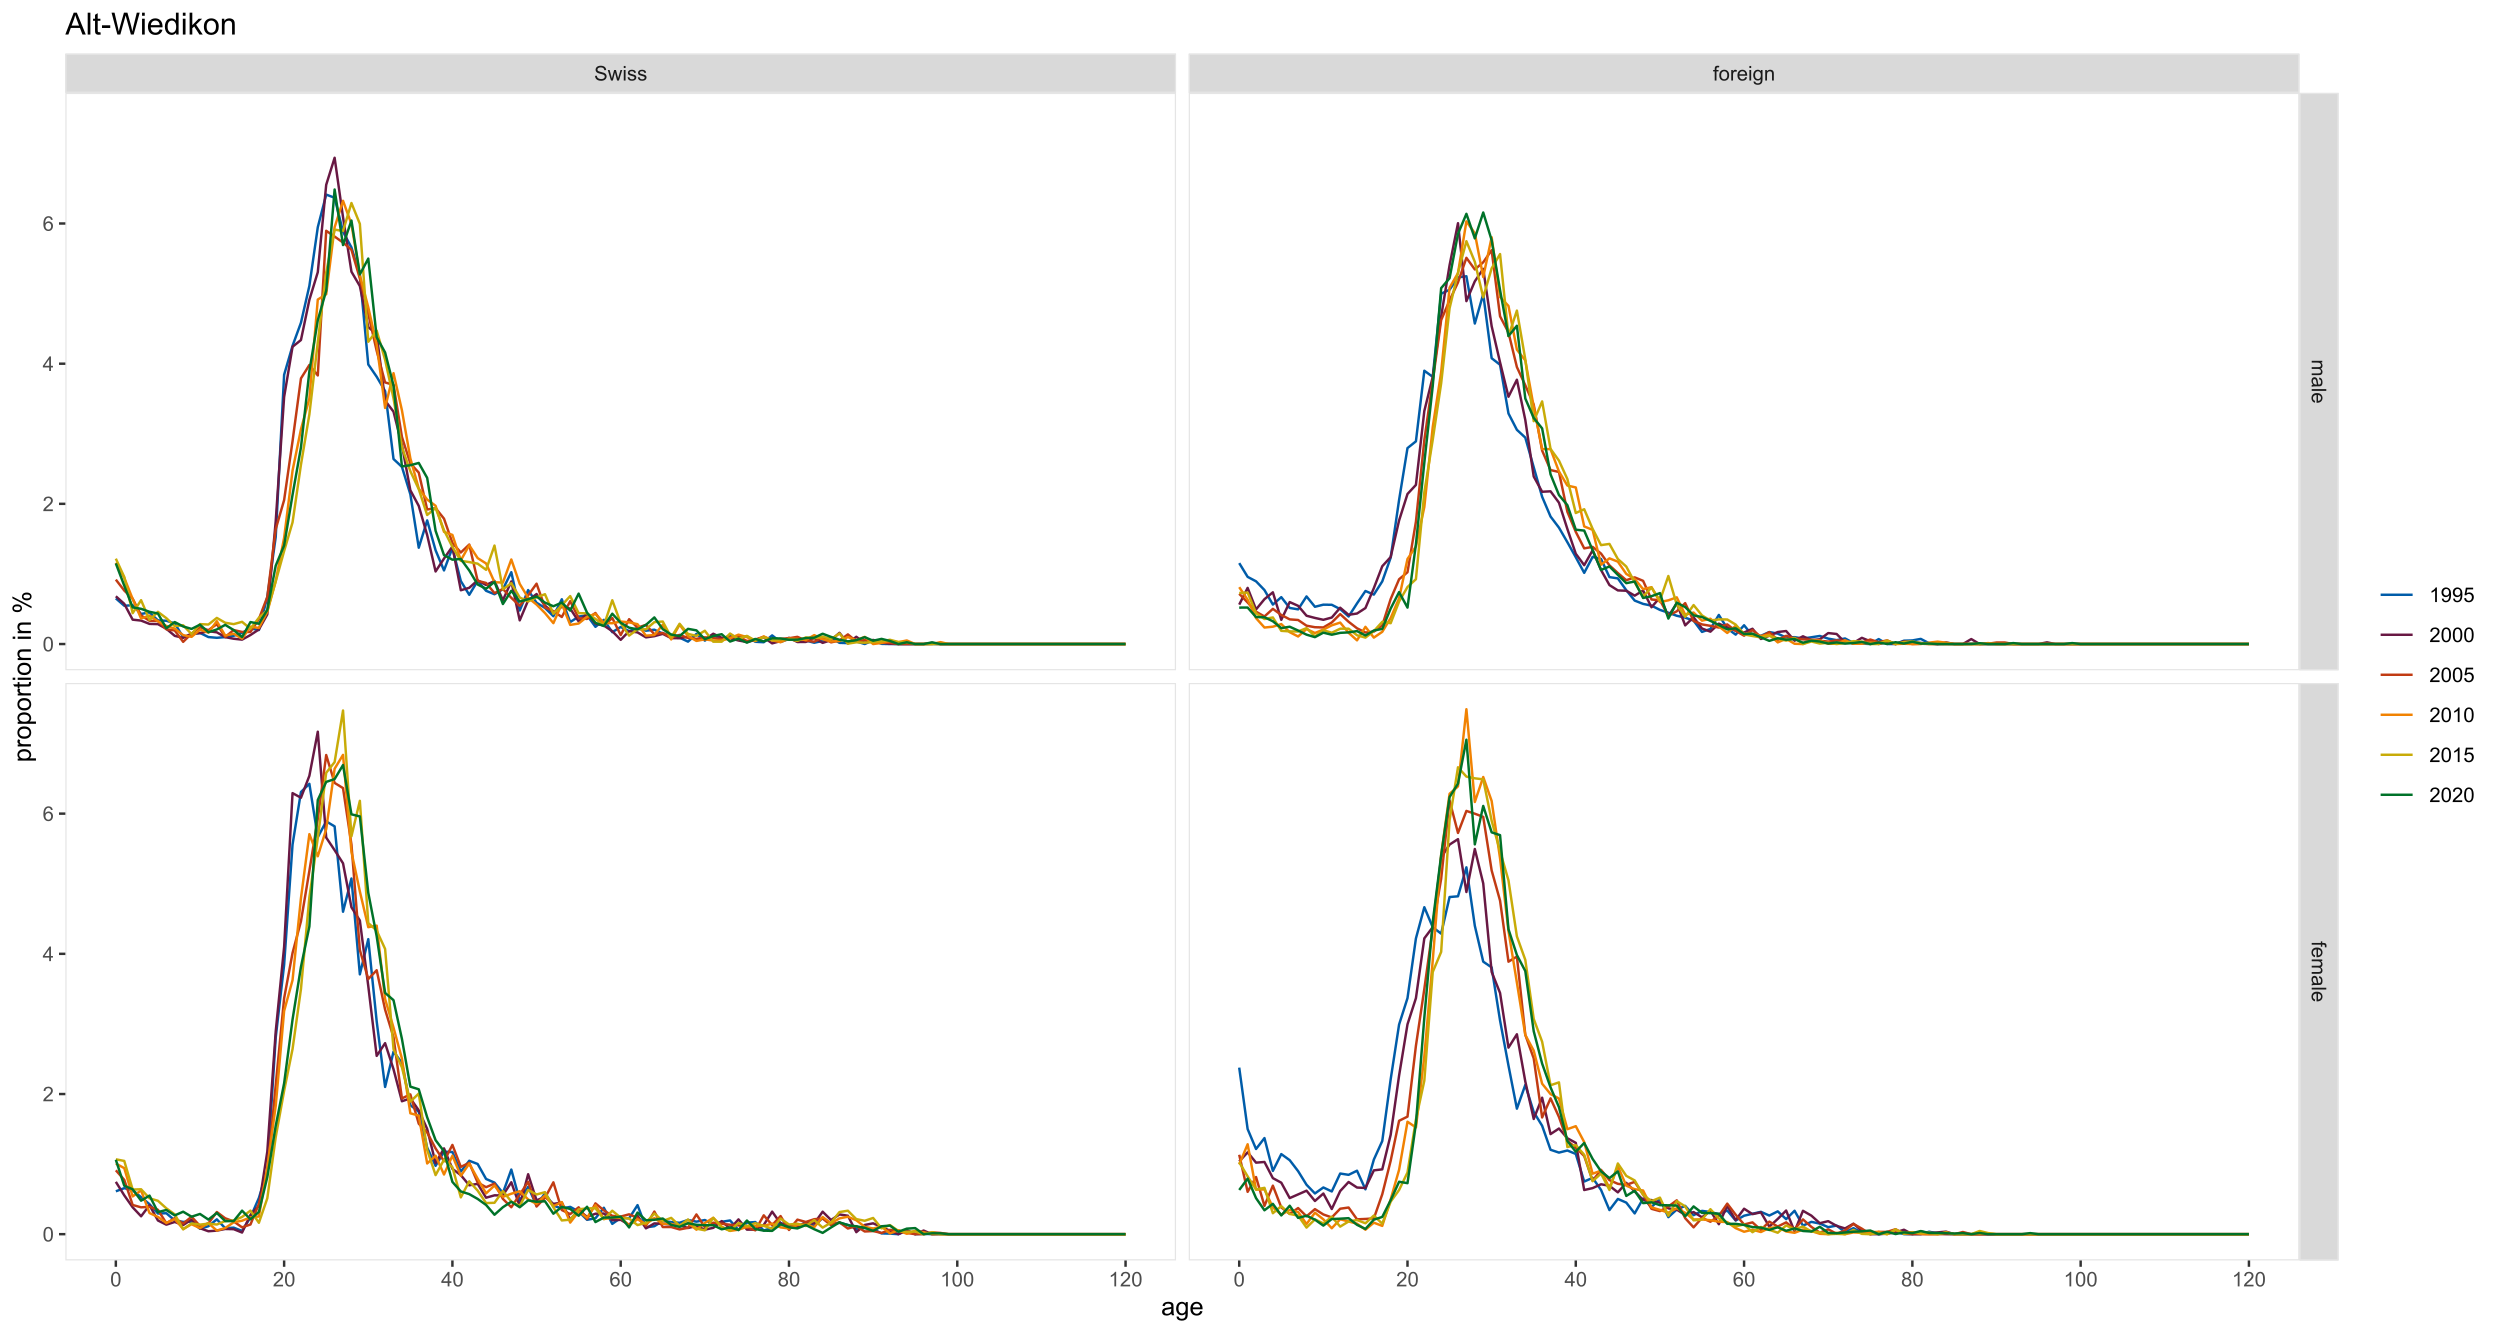 <?xml version="1.0" encoding="UTF-8"?>
<svg xmlns="http://www.w3.org/2000/svg" xmlns:xlink="http://www.w3.org/1999/xlink" width="1080pt" height="576pt" viewBox="0 0 1080 576" version="1.1">
<defs>
<g>
<symbol overflow="visible" id="glyph0-0">
<path style="stroke:none;" d="M 1.102 0 L 1.102 -5.5 L 5.5 -5.5 L 5.5 0 Z M 1.238 -0.137 L 5.363 -0.137 L 5.363 -5.363 L 1.238 -5.363 Z M 1.238 -0.137 "/>
</symbol>
<symbol overflow="visible" id="glyph0-1">
<path style="stroke:none;" d="M 0.395 -2.023 L 1.18 -2.094 C 1.215 -1.773 1.305 -1.516 1.441 -1.316 C 1.574 -1.113 1.785 -0.949 2.074 -0.828 C 2.359 -0.699 2.68 -0.637 3.043 -0.641 C 3.355 -0.637 3.637 -0.684 3.883 -0.781 C 4.125 -0.875 4.305 -1.008 4.426 -1.172 C 4.543 -1.336 4.605 -1.516 4.605 -1.711 C 4.605 -1.906 4.547 -2.078 4.434 -2.227 C 4.316 -2.375 4.129 -2.5 3.867 -2.602 C 3.695 -2.664 3.32 -2.766 2.746 -2.906 C 2.164 -3.047 1.758 -3.176 1.531 -3.301 C 1.227 -3.453 1.004 -3.648 0.855 -3.887 C 0.707 -4.117 0.633 -4.379 0.637 -4.672 C 0.633 -4.984 0.723 -5.281 0.906 -5.562 C 1.082 -5.836 1.344 -6.047 1.695 -6.191 C 2.039 -6.332 2.426 -6.402 2.852 -6.406 C 3.316 -6.402 3.73 -6.328 4.09 -6.18 C 4.445 -6.027 4.719 -5.805 4.91 -5.516 C 5.102 -5.219 5.203 -4.891 5.219 -4.523 L 4.422 -4.465 C 4.375 -4.863 4.23 -5.164 3.984 -5.367 C 3.734 -5.57 3.367 -5.672 2.887 -5.672 C 2.383 -5.672 2.016 -5.578 1.785 -5.395 C 1.555 -5.207 1.441 -4.984 1.441 -4.727 C 1.441 -4.496 1.52 -4.309 1.684 -4.168 C 1.84 -4.02 2.262 -3.871 2.941 -3.719 C 3.617 -3.562 4.082 -3.43 4.336 -3.316 C 4.703 -3.145 4.973 -2.93 5.148 -2.672 C 5.32 -2.414 5.406 -2.113 5.41 -1.777 C 5.406 -1.441 5.312 -1.129 5.121 -0.832 C 4.93 -0.535 4.652 -0.301 4.293 -0.137 C 3.93 0.027 3.527 0.105 3.082 0.109 C 2.512 0.105 2.031 0.023 1.648 -0.141 C 1.258 -0.305 0.957 -0.555 0.742 -0.891 C 0.52 -1.223 0.402 -1.598 0.395 -2.023 Z M 0.395 -2.023 "/>
</symbol>
<symbol overflow="visible" id="glyph0-2">
<path style="stroke:none;" d="M 1.422 0 L 0.027 -4.562 L 0.824 -4.562 L 1.551 -1.93 L 1.82 -0.949 C 1.832 -0.996 1.91 -1.309 2.059 -1.891 L 2.785 -4.562 L 3.578 -4.562 L 4.262 -1.918 L 4.492 -1.043 L 4.754 -1.926 L 5.535 -4.562 L 6.285 -4.562 L 4.859 0 L 4.055 0 L 3.332 -2.734 L 3.152 -3.512 L 2.23 0 Z M 1.422 0 "/>
</symbol>
<symbol overflow="visible" id="glyph0-3">
<path style="stroke:none;" d="M 0.586 -5.41 L 0.586 -6.301 L 1.359 -6.301 L 1.359 -5.41 Z M 0.586 0 L 0.586 -4.562 L 1.359 -4.562 L 1.359 0 Z M 0.586 0 "/>
</symbol>
<symbol overflow="visible" id="glyph0-4">
<path style="stroke:none;" d="M 0.27 -1.363 L 1.035 -1.484 C 1.078 -1.172 1.199 -0.938 1.395 -0.777 C 1.59 -0.609 1.863 -0.527 2.219 -0.531 C 2.57 -0.527 2.832 -0.602 3.008 -0.75 C 3.176 -0.895 3.262 -1.062 3.266 -1.258 C 3.262 -1.43 3.188 -1.566 3.039 -1.672 C 2.93 -1.734 2.664 -1.824 2.246 -1.934 C 1.676 -2.074 1.285 -2.195 1.066 -2.305 C 0.848 -2.406 0.68 -2.551 0.566 -2.738 C 0.453 -2.918 0.398 -3.125 0.398 -3.352 C 0.398 -3.555 0.445 -3.742 0.539 -3.914 C 0.633 -4.086 0.758 -4.23 0.918 -4.348 C 1.039 -4.434 1.203 -4.508 1.41 -4.574 C 1.617 -4.633 1.84 -4.664 2.078 -4.668 C 2.434 -4.664 2.75 -4.613 3.023 -4.512 C 3.293 -4.406 3.492 -4.266 3.621 -4.09 C 3.75 -3.914 3.84 -3.68 3.891 -3.387 L 3.133 -3.281 C 3.098 -3.516 2.996 -3.699 2.832 -3.832 C 2.664 -3.965 2.434 -4.031 2.137 -4.031 C 1.777 -4.031 1.523 -3.973 1.375 -3.855 C 1.223 -3.738 1.148 -3.598 1.148 -3.441 C 1.148 -3.34 1.18 -3.25 1.242 -3.172 C 1.305 -3.086 1.402 -3.02 1.539 -2.965 C 1.613 -2.934 1.84 -2.867 2.223 -2.766 C 2.766 -2.617 3.148 -2.496 3.367 -2.406 C 3.582 -2.312 3.75 -2.176 3.875 -2 C 3.996 -1.82 4.059 -1.602 4.062 -1.34 C 4.059 -1.078 3.984 -0.836 3.836 -0.609 C 3.684 -0.383 3.465 -0.207 3.184 -0.082 C 2.895 0.039 2.574 0.098 2.223 0.102 C 1.625 0.098 1.172 -0.02 0.863 -0.266 C 0.551 -0.508 0.355 -0.875 0.27 -1.363 Z M 0.27 -1.363 "/>
</symbol>
<symbol overflow="visible" id="glyph0-5">
<path style="stroke:none;" d="M 0.766 0 L 0.766 -3.961 L 0.082 -3.961 L 0.082 -4.562 L 0.766 -4.562 L 0.766 -5.047 C 0.762 -5.352 0.789 -5.582 0.848 -5.73 C 0.918 -5.93 1.047 -6.09 1.238 -6.219 C 1.422 -6.34 1.688 -6.402 2.027 -6.406 C 2.246 -6.402 2.484 -6.379 2.75 -6.328 L 2.633 -5.656 C 2.469 -5.68 2.32 -5.695 2.18 -5.699 C 1.945 -5.695 1.777 -5.645 1.68 -5.547 C 1.582 -5.445 1.535 -5.258 1.535 -4.984 L 1.535 -4.562 L 2.422 -4.562 L 2.422 -3.961 L 1.535 -3.961 L 1.535 0 Z M 0.766 0 "/>
</symbol>
<symbol overflow="visible" id="glyph0-6">
<path style="stroke:none;" d="M 0.293 -2.281 C 0.293 -3.125 0.527 -3.754 0.996 -4.16 C 1.387 -4.496 1.863 -4.664 2.434 -4.668 C 3.059 -4.664 3.57 -4.457 3.969 -4.051 C 4.363 -3.637 4.562 -3.07 4.566 -2.348 C 4.562 -1.758 4.477 -1.297 4.301 -0.961 C 4.125 -0.625 3.867 -0.363 3.535 -0.176 C 3.195 0.008 2.828 0.098 2.434 0.102 C 1.789 0.098 1.273 -0.102 0.883 -0.512 C 0.488 -0.918 0.293 -1.508 0.293 -2.281 Z M 1.086 -2.281 C 1.082 -1.695 1.211 -1.258 1.469 -0.969 C 1.723 -0.672 2.043 -0.527 2.434 -0.531 C 2.812 -0.527 3.133 -0.672 3.391 -0.969 C 3.645 -1.258 3.773 -1.707 3.773 -2.309 C 3.773 -2.871 3.645 -3.297 3.387 -3.59 C 3.129 -3.879 2.809 -4.023 2.434 -4.027 C 2.043 -4.023 1.723 -3.879 1.469 -3.594 C 1.211 -3.301 1.082 -2.863 1.086 -2.281 Z M 1.086 -2.281 "/>
</symbol>
<symbol overflow="visible" id="glyph0-7">
<path style="stroke:none;" d="M 0.57 0 L 0.57 -4.562 L 1.266 -4.562 L 1.266 -3.871 C 1.445 -4.191 1.609 -4.406 1.758 -4.512 C 1.906 -4.613 2.07 -4.664 2.258 -4.668 C 2.516 -4.664 2.781 -4.582 3.051 -4.418 L 2.785 -3.699 C 2.59 -3.809 2.402 -3.867 2.219 -3.867 C 2.047 -3.867 1.895 -3.816 1.762 -3.715 C 1.625 -3.613 1.527 -3.473 1.473 -3.293 C 1.383 -3.016 1.34 -2.715 1.344 -2.391 L 1.344 0 Z M 0.57 0 "/>
</symbol>
<symbol overflow="visible" id="glyph0-8">
<path style="stroke:none;" d="M 3.703 -1.469 L 4.504 -1.371 C 4.375 -0.902 4.141 -0.539 3.801 -0.285 C 3.461 -0.027 3.027 0.098 2.496 0.102 C 1.828 0.098 1.297 -0.102 0.906 -0.512 C 0.512 -0.918 0.316 -1.496 0.32 -2.242 C 0.316 -3.008 0.516 -3.605 0.914 -4.031 C 1.309 -4.453 1.82 -4.664 2.453 -4.668 C 3.059 -4.664 3.555 -4.457 3.945 -4.043 C 4.328 -3.629 4.523 -3.043 4.527 -2.289 C 4.523 -2.242 4.523 -2.176 4.523 -2.086 L 1.121 -2.086 C 1.145 -1.582 1.289 -1.195 1.547 -0.93 C 1.801 -0.66 2.117 -0.527 2.5 -0.531 C 2.781 -0.527 3.023 -0.602 3.227 -0.754 C 3.426 -0.902 3.586 -1.141 3.703 -1.469 Z M 1.164 -2.719 L 3.711 -2.719 C 3.672 -3.102 3.578 -3.387 3.422 -3.582 C 3.172 -3.879 2.852 -4.031 2.461 -4.031 C 2.105 -4.031 1.805 -3.91 1.566 -3.672 C 1.32 -3.434 1.188 -3.117 1.164 -2.719 Z M 1.164 -2.719 "/>
</symbol>
<symbol overflow="visible" id="glyph0-9">
<path style="stroke:none;" d="M 0.438 0.379 L 1.191 0.488 C 1.219 0.719 1.309 0.891 1.453 0.996 C 1.645 1.137 1.906 1.207 2.238 1.211 C 2.598 1.207 2.871 1.137 3.066 0.996 C 3.258 0.852 3.391 0.648 3.465 0.395 C 3.5 0.234 3.52 -0.094 3.52 -0.598 C 3.18 -0.199 2.758 0 2.258 0 C 1.625 0 1.141 -0.227 0.801 -0.68 C 0.453 -1.133 0.281 -1.676 0.285 -2.309 C 0.281 -2.742 0.359 -3.141 0.52 -3.512 C 0.676 -3.879 0.906 -4.164 1.207 -4.367 C 1.504 -4.562 1.855 -4.664 2.262 -4.668 C 2.797 -4.664 3.238 -4.445 3.594 -4.012 L 3.594 -4.562 L 4.305 -4.562 L 4.305 -0.617 C 4.301 0.094 4.227 0.594 4.086 0.891 C 3.938 1.188 3.711 1.422 3.398 1.594 C 3.086 1.766 2.699 1.852 2.242 1.852 C 1.695 1.852 1.254 1.727 0.922 1.484 C 0.586 1.234 0.426 0.867 0.438 0.379 Z M 1.078 -2.363 C 1.078 -1.762 1.195 -1.324 1.434 -1.051 C 1.672 -0.773 1.969 -0.637 2.328 -0.641 C 2.68 -0.637 2.98 -0.773 3.223 -1.051 C 3.461 -1.32 3.578 -1.75 3.582 -2.336 C 3.578 -2.895 3.457 -3.316 3.211 -3.602 C 2.961 -3.883 2.66 -4.023 2.316 -4.027 C 1.969 -4.023 1.676 -3.883 1.438 -3.605 C 1.195 -3.324 1.078 -2.91 1.078 -2.363 Z M 1.078 -2.363 "/>
</symbol>
<symbol overflow="visible" id="glyph0-10">
<path style="stroke:none;" d="M 0.578 0 L 0.578 -4.562 L 1.277 -4.562 L 1.277 -3.914 C 1.609 -4.414 2.09 -4.664 2.727 -4.668 C 3 -4.664 3.254 -4.613 3.484 -4.52 C 3.715 -4.418 3.887 -4.289 4.004 -4.129 C 4.113 -3.969 4.195 -3.777 4.246 -3.559 C 4.273 -3.41 4.289 -3.16 4.289 -2.805 L 4.289 0 L 3.516 0 L 3.516 -2.777 C 3.516 -3.09 3.484 -3.324 3.426 -3.484 C 3.363 -3.637 3.258 -3.762 3.105 -3.855 C 2.949 -3.949 2.77 -3.996 2.566 -3.996 C 2.234 -3.996 1.949 -3.891 1.711 -3.68 C 1.469 -3.469 1.348 -3.07 1.352 -2.492 L 1.352 0 Z M 0.578 0 "/>
</symbol>
<symbol overflow="visible" id="glyph0-11">
<path style="stroke:none;" d="M 0.367 -3.105 C 0.363 -3.848 0.438 -4.445 0.594 -4.902 C 0.742 -5.355 0.973 -5.707 1.277 -5.953 C 1.578 -6.199 1.957 -6.32 2.418 -6.324 C 2.754 -6.32 3.051 -6.254 3.309 -6.121 C 3.562 -5.984 3.773 -5.789 3.938 -5.531 C 4.102 -5.273 4.23 -4.961 4.328 -4.594 C 4.422 -4.227 4.469 -3.73 4.473 -3.105 C 4.469 -2.367 4.395 -1.77 4.242 -1.316 C 4.09 -0.859 3.863 -0.508 3.562 -0.262 C 3.258 -0.016 2.875 0.105 2.418 0.109 C 1.809 0.105 1.332 -0.109 0.988 -0.547 C 0.57 -1.066 0.363 -1.922 0.367 -3.105 Z M 1.16 -3.105 C 1.16 -2.07 1.281 -1.379 1.523 -1.039 C 1.766 -0.695 2.062 -0.527 2.418 -0.527 C 2.773 -0.527 3.074 -0.699 3.316 -1.043 C 3.559 -1.387 3.68 -2.074 3.68 -3.105 C 3.68 -4.145 3.559 -4.832 3.316 -5.172 C 3.074 -5.512 2.77 -5.684 2.41 -5.684 C 2.051 -5.684 1.77 -5.531 1.559 -5.234 C 1.293 -4.844 1.16 -4.137 1.16 -3.105 Z M 1.16 -3.105 "/>
</symbol>
<symbol overflow="visible" id="glyph0-12">
<path style="stroke:none;" d="M 4.43 -0.742 L 4.43 0 L 0.266 0 C 0.258 -0.188 0.289 -0.367 0.355 -0.539 C 0.461 -0.82 0.629 -1.098 0.863 -1.375 C 1.094 -1.648 1.434 -1.965 1.879 -2.328 C 2.562 -2.887 3.023 -3.332 3.266 -3.664 C 3.5 -3.988 3.621 -4.301 3.625 -4.594 C 3.621 -4.898 3.512 -5.156 3.297 -5.367 C 3.074 -5.578 2.789 -5.684 2.441 -5.684 C 2.066 -5.684 1.77 -5.57 1.547 -5.348 C 1.32 -5.125 1.207 -4.816 1.207 -4.422 L 0.414 -4.504 C 0.465 -5.094 0.668 -5.543 1.027 -5.855 C 1.379 -6.164 1.855 -6.32 2.457 -6.324 C 3.059 -6.32 3.539 -6.152 3.891 -5.82 C 4.242 -5.484 4.418 -5.07 4.422 -4.578 C 4.418 -4.32 4.367 -4.074 4.266 -3.832 C 4.164 -3.59 3.992 -3.332 3.754 -3.062 C 3.512 -2.793 3.113 -2.426 2.562 -1.957 C 2.094 -1.566 1.797 -1.301 1.664 -1.16 C 1.531 -1.02 1.422 -0.879 1.34 -0.742 Z M 4.43 -0.742 "/>
</symbol>
<symbol overflow="visible" id="glyph0-13">
<path style="stroke:none;" d="M 2.844 0 L 2.844 -1.508 L 0.113 -1.508 L 0.113 -2.219 L 2.988 -6.301 L 3.617 -6.301 L 3.617 -2.219 L 4.469 -2.219 L 4.469 -1.508 L 3.617 -1.508 L 3.617 0 Z M 2.844 -2.219 L 2.844 -5.059 L 0.871 -2.219 Z M 2.844 -2.219 "/>
</symbol>
<symbol overflow="visible" id="glyph0-14">
<path style="stroke:none;" d="M 4.379 -4.758 L 3.609 -4.695 C 3.539 -4.996 3.441 -5.219 3.316 -5.359 C 3.105 -5.574 2.848 -5.684 2.543 -5.688 C 2.297 -5.684 2.078 -5.617 1.895 -5.484 C 1.648 -5.305 1.457 -5.043 1.32 -4.703 C 1.176 -4.363 1.105 -3.879 1.102 -3.25 C 1.285 -3.531 1.512 -3.742 1.781 -3.879 C 2.051 -4.016 2.332 -4.082 2.629 -4.086 C 3.141 -4.082 3.578 -3.895 3.945 -3.516 C 4.305 -3.137 4.488 -2.645 4.492 -2.047 C 4.488 -1.648 4.402 -1.281 4.234 -0.941 C 4.062 -0.602 3.828 -0.34 3.531 -0.16 C 3.23 0.02 2.895 0.105 2.52 0.109 C 1.871 0.105 1.344 -0.129 0.941 -0.602 C 0.531 -1.074 0.328 -1.855 0.332 -2.949 C 0.328 -4.16 0.551 -5.047 1.004 -5.602 C 1.395 -6.082 1.926 -6.32 2.59 -6.324 C 3.086 -6.32 3.492 -6.184 3.809 -5.906 C 4.125 -5.629 4.312 -5.246 4.379 -4.758 Z M 1.219 -2.039 C 1.219 -1.773 1.273 -1.516 1.387 -1.273 C 1.5 -1.027 1.66 -0.844 1.863 -0.719 C 2.066 -0.59 2.277 -0.527 2.504 -0.527 C 2.828 -0.527 3.109 -0.656 3.348 -0.922 C 3.578 -1.184 3.695 -1.543 3.699 -2 C 3.695 -2.43 3.582 -2.773 3.352 -3.027 C 3.117 -3.273 2.824 -3.398 2.477 -3.402 C 2.121 -3.398 1.824 -3.273 1.582 -3.027 C 1.34 -2.773 1.219 -2.445 1.219 -2.039 Z M 1.219 -2.039 "/>
</symbol>
<symbol overflow="visible" id="glyph0-15">
<path style="stroke:none;" d="M 1.555 -3.418 C 1.23 -3.531 0.992 -3.699 0.84 -3.918 C 0.684 -4.133 0.609 -4.395 0.609 -4.699 C 0.609 -5.156 0.773 -5.539 1.102 -5.855 C 1.43 -6.164 1.867 -6.32 2.418 -6.324 C 2.969 -6.32 3.41 -6.16 3.746 -5.844 C 4.078 -5.523 4.246 -5.137 4.25 -4.68 C 4.246 -4.387 4.172 -4.133 4.02 -3.918 C 3.863 -3.699 3.629 -3.531 3.32 -3.418 C 3.707 -3.285 4 -3.082 4.203 -2.805 C 4.402 -2.52 4.504 -2.184 4.508 -1.801 C 4.504 -1.258 4.312 -0.805 3.934 -0.441 C 3.551 -0.074 3.051 0.105 2.434 0.109 C 1.809 0.105 1.309 -0.074 0.926 -0.441 C 0.543 -0.809 0.352 -1.27 0.355 -1.82 C 0.352 -2.23 0.457 -2.574 0.668 -2.852 C 0.875 -3.125 1.168 -3.312 1.555 -3.418 Z M 1.402 -4.727 C 1.398 -4.426 1.496 -4.184 1.688 -3.996 C 1.879 -3.805 2.129 -3.707 2.438 -3.711 C 2.734 -3.707 2.977 -3.801 3.168 -3.992 C 3.355 -4.176 3.449 -4.406 3.453 -4.684 C 3.449 -4.965 3.352 -5.203 3.16 -5.398 C 2.961 -5.586 2.719 -5.684 2.43 -5.688 C 2.129 -5.684 1.883 -5.59 1.691 -5.402 C 1.496 -5.215 1.398 -4.988 1.402 -4.727 Z M 1.152 -1.816 C 1.148 -1.598 1.199 -1.383 1.309 -1.176 C 1.41 -0.969 1.566 -0.809 1.773 -0.695 C 1.98 -0.582 2.203 -0.527 2.441 -0.527 C 2.809 -0.527 3.113 -0.645 3.355 -0.883 C 3.594 -1.121 3.715 -1.426 3.719 -1.793 C 3.715 -2.164 3.59 -2.469 3.344 -2.715 C 3.094 -2.957 2.785 -3.082 2.414 -3.082 C 2.051 -3.082 1.75 -2.961 1.512 -2.719 C 1.27 -2.477 1.148 -2.176 1.152 -1.816 Z M 1.152 -1.816 "/>
</symbol>
<symbol overflow="visible" id="glyph0-16">
<path style="stroke:none;" d="M 3.277 0 L 2.504 0 L 2.504 -4.93 C 2.316 -4.75 2.074 -4.574 1.773 -4.395 C 1.469 -4.215 1.195 -4.082 0.957 -3.996 L 0.957 -4.742 C 1.387 -4.941 1.766 -5.188 2.09 -5.48 C 2.414 -5.77 2.645 -6.051 2.781 -6.324 L 3.277 -6.324 Z M 3.277 0 "/>
</symbol>
<symbol overflow="visible" id="glyph0-17">
<path style="stroke:none;" d="M 0.48 -1.457 L 1.227 -1.527 C 1.285 -1.172 1.406 -0.918 1.586 -0.762 C 1.762 -0.605 1.988 -0.527 2.27 -0.527 C 2.504 -0.527 2.715 -0.582 2.895 -0.691 C 3.074 -0.801 3.219 -0.945 3.336 -1.129 C 3.445 -1.309 3.543 -1.555 3.621 -1.863 C 3.699 -2.172 3.738 -2.484 3.738 -2.809 C 3.738 -2.84 3.734 -2.895 3.734 -2.965 C 3.578 -2.715 3.367 -2.512 3.102 -2.363 C 2.828 -2.207 2.539 -2.133 2.23 -2.137 C 1.707 -2.133 1.266 -2.32 0.906 -2.703 C 0.543 -3.078 0.363 -3.578 0.367 -4.199 C 0.363 -4.836 0.551 -5.348 0.93 -5.738 C 1.305 -6.125 1.777 -6.32 2.348 -6.324 C 2.754 -6.32 3.129 -6.211 3.469 -5.992 C 3.809 -5.77 4.066 -5.457 4.242 -5.051 C 4.418 -4.641 4.504 -4.047 4.508 -3.277 C 4.504 -2.469 4.418 -1.828 4.246 -1.355 C 4.07 -0.875 3.809 -0.512 3.465 -0.266 C 3.117 -0.016 2.715 0.105 2.25 0.109 C 1.758 0.105 1.355 -0.027 1.043 -0.301 C 0.73 -0.574 0.543 -0.961 0.48 -1.457 Z M 3.648 -4.238 C 3.645 -4.676 3.527 -5.027 3.293 -5.293 C 3.055 -5.551 2.77 -5.684 2.441 -5.684 C 2.094 -5.684 1.793 -5.543 1.543 -5.262 C 1.285 -4.98 1.16 -4.617 1.16 -4.172 C 1.16 -3.77 1.281 -3.441 1.523 -3.195 C 1.766 -2.941 2.062 -2.816 2.418 -2.82 C 2.773 -2.816 3.066 -2.941 3.301 -3.195 C 3.527 -3.441 3.645 -3.789 3.648 -4.238 Z M 3.648 -4.238 "/>
</symbol>
<symbol overflow="visible" id="glyph0-18">
<path style="stroke:none;" d="M 0.367 -1.648 L 1.176 -1.719 C 1.234 -1.32 1.375 -1.023 1.594 -0.824 C 1.812 -0.625 2.078 -0.527 2.391 -0.527 C 2.762 -0.527 3.074 -0.668 3.336 -0.949 C 3.59 -1.23 3.719 -1.602 3.723 -2.066 C 3.719 -2.504 3.594 -2.852 3.348 -3.109 C 3.098 -3.363 2.773 -3.492 2.375 -3.492 C 2.125 -3.492 1.902 -3.434 1.703 -3.32 C 1.5 -3.207 1.344 -3.062 1.23 -2.883 L 0.504 -2.977 L 1.113 -6.215 L 4.246 -6.215 L 4.246 -5.473 L 1.73 -5.473 L 1.391 -3.781 C 1.766 -4.039 2.164 -4.172 2.582 -4.176 C 3.129 -4.172 3.594 -3.98 3.973 -3.605 C 4.352 -3.223 4.539 -2.734 4.543 -2.137 C 4.539 -1.562 4.375 -1.07 4.043 -0.656 C 3.637 -0.148 3.086 0.105 2.391 0.109 C 1.816 0.105 1.348 -0.051 0.984 -0.371 C 0.621 -0.691 0.414 -1.117 0.367 -1.648 Z M 0.367 -1.648 "/>
</symbol>
<symbol overflow="visible" id="glyph1-0">
<path style="stroke:none;" d="M 0 1.102 L 5.5 1.102 L 5.5 5.5 L 0 5.5 Z M 0.137 1.238 L 0.137 5.363 L 5.363 5.363 L 5.363 1.238 Z M 0.137 1.238 "/>
</symbol>
<symbol overflow="visible" id="glyph1-1">
<path style="stroke:none;" d="M 0 0.578 L 4.562 0.578 L 4.562 1.273 L 3.922 1.273 C 4.141 1.414 4.32 1.605 4.461 1.844 C 4.594 2.078 4.664 2.348 4.668 2.656 C 4.664 2.992 4.594 3.27 4.457 3.488 C 4.312 3.699 4.117 3.852 3.867 3.945 C 4.398 4.301 4.664 4.773 4.668 5.355 C 4.664 5.805 4.539 6.148 4.289 6.395 C 4.039 6.637 3.652 6.762 3.133 6.762 L 0 6.762 L 0 5.996 L 2.875 5.996 C 3.184 5.992 3.406 5.969 3.543 5.918 C 3.676 5.867 3.785 5.773 3.871 5.645 C 3.953 5.512 3.996 5.359 3.996 5.184 C 3.996 4.859 3.887 4.594 3.676 4.383 C 3.457 4.172 3.117 4.066 2.652 4.066 L 0 4.066 L 0 3.293 L 2.965 3.293 C 3.309 3.293 3.566 3.227 3.738 3.102 C 3.91 2.973 3.996 2.77 3.996 2.484 C 3.996 2.266 3.938 2.062 3.824 1.879 C 3.707 1.691 3.539 1.559 3.32 1.477 C 3.098 1.391 2.781 1.348 2.367 1.352 L 0 1.352 Z M 0 0.578 "/>
</symbol>
<symbol overflow="visible" id="glyph1-2">
<path style="stroke:none;" d="M 0.562 3.559 C 0.32 3.27 0.148 2.996 0.047 2.73 C -0.051 2.465 -0.098 2.18 -0.102 1.879 C -0.098 1.375 0.02 0.988 0.266 0.719 C 0.508 0.449 0.82 0.316 1.203 0.316 C 1.422 0.316 1.629 0.367 1.816 0.469 C 2 0.57 2.148 0.703 2.262 0.867 C 2.371 1.031 2.453 1.215 2.516 1.426 C 2.551 1.574 2.59 1.805 2.629 2.113 C 2.703 2.734 2.793 3.195 2.895 3.492 C 3 3.492 3.066 3.492 3.098 3.496 C 3.41 3.492 3.633 3.418 3.766 3.277 C 3.938 3.074 4.023 2.781 4.027 2.398 C 4.023 2.031 3.961 1.762 3.836 1.59 C 3.707 1.414 3.48 1.289 3.16 1.207 L 3.262 0.449 C 3.582 0.516 3.844 0.629 4.043 0.789 C 4.242 0.945 4.395 1.172 4.504 1.473 C 4.609 1.77 4.664 2.117 4.668 2.508 C 4.664 2.898 4.617 3.215 4.527 3.457 C 4.434 3.699 4.32 3.879 4.184 3.996 C 4.043 4.109 3.867 4.188 3.656 4.238 C 3.523 4.258 3.285 4.27 2.945 4.273 L 1.914 4.273 C 1.191 4.27 0.734 4.289 0.547 4.324 C 0.352 4.355 0.172 4.418 0 4.52 L 0 3.711 C 0.16 3.629 0.348 3.578 0.562 3.559 Z M 2.289 3.492 C 2.172 3.211 2.074 2.789 2 2.23 C 1.949 1.91 1.898 1.684 1.844 1.555 C 1.785 1.422 1.699 1.32 1.59 1.25 C 1.477 1.176 1.355 1.141 1.227 1.145 C 1.016 1.141 0.844 1.219 0.707 1.379 C 0.57 1.531 0.504 1.762 0.504 2.062 C 0.504 2.359 0.566 2.621 0.699 2.855 C 0.824 3.086 1.004 3.258 1.234 3.367 C 1.406 3.449 1.664 3.492 2.008 3.492 Z M 2.289 3.492 "/>
</symbol>
<symbol overflow="visible" id="glyph1-3">
<path style="stroke:none;" d="M 0 0.562 L 6.301 0.562 L 6.301 1.336 L 0 1.336 Z M 0 0.562 "/>
</symbol>
<symbol overflow="visible" id="glyph1-4">
<path style="stroke:none;" d="M 1.469 3.703 L 1.371 4.504 C 0.902 4.375 0.539 4.141 0.285 3.801 C 0.027 3.461 -0.098 3.027 -0.102 2.496 C -0.098 1.828 0.102 1.297 0.512 0.906 C 0.918 0.512 1.496 0.316 2.242 0.32 C 3.008 0.316 3.605 0.516 4.031 0.914 C 4.453 1.309 4.664 1.82 4.668 2.453 C 4.664 3.059 4.457 3.555 4.043 3.945 C 3.629 4.328 3.043 4.523 2.289 4.527 C 2.242 4.523 2.176 4.523 2.086 4.523 L 2.086 1.121 C 1.582 1.145 1.195 1.289 0.93 1.547 C 0.66 1.801 0.527 2.117 0.531 2.5 C 0.527 2.781 0.602 3.023 0.754 3.227 C 0.902 3.426 1.141 3.586 1.469 3.703 Z M 2.719 1.164 L 2.719 3.711 C 3.102 3.672 3.387 3.578 3.582 3.422 C 3.879 3.172 4.031 2.852 4.031 2.461 C 4.031 2.105 3.91 1.805 3.672 1.566 C 3.434 1.32 3.117 1.188 2.719 1.164 Z M 2.719 1.164 "/>
</symbol>
<symbol overflow="visible" id="glyph1-5">
<path style="stroke:none;" d="M 0 0.766 L 3.961 0.766 L 3.961 0.082 L 4.562 0.082 L 4.562 0.766 L 5.047 0.766 C 5.352 0.762 5.582 0.789 5.73 0.848 C 5.93 0.918 6.09 1.047 6.219 1.238 C 6.34 1.422 6.402 1.688 6.406 2.027 C 6.402 2.246 6.379 2.484 6.328 2.75 L 5.656 2.633 C 5.68 2.469 5.695 2.32 5.699 2.18 C 5.695 1.941 5.645 1.773 5.547 1.68 C 5.445 1.582 5.258 1.535 4.984 1.535 L 4.562 1.535 L 4.562 2.422 L 3.961 2.422 L 3.961 1.535 L 0 1.535 Z M 0 0.766 "/>
</symbol>
<symbol overflow="visible" id="glyph2-0">
<path style="stroke:none;" d="M 1.375 0 L 1.375 -6.875 L 6.875 -6.875 L 6.875 0 Z M 1.547 -0.172 L 6.703 -0.172 L 6.703 -6.703 L 1.547 -6.703 Z M 1.547 -0.172 "/>
</symbol>
<symbol overflow="visible" id="glyph2-1">
<path style="stroke:none;" d="M 4.445 -0.703 C 4.086 -0.398 3.742 -0.184 3.414 -0.059 C 3.082 0.066 2.727 0.129 2.348 0.129 C 1.719 0.129 1.238 -0.023 0.902 -0.328 C 0.566 -0.633 0.398 -1.023 0.398 -1.504 C 0.398 -1.781 0.461 -2.035 0.586 -2.27 C 0.711 -2.496 0.875 -2.684 1.086 -2.824 C 1.289 -2.965 1.523 -3.07 1.781 -3.141 C 1.969 -3.191 2.254 -3.238 2.641 -3.289 C 3.418 -3.375 3.992 -3.488 4.367 -3.621 C 4.367 -3.754 4.371 -3.836 4.371 -3.871 C 4.371 -4.266 4.277 -4.543 4.098 -4.703 C 3.848 -4.918 3.48 -5.027 2.996 -5.031 C 2.539 -5.027 2.203 -4.949 1.988 -4.793 C 1.77 -4.633 1.609 -4.352 1.508 -3.949 L 0.562 -4.078 C 0.648 -4.48 0.789 -4.805 0.988 -5.055 C 1.184 -5.301 1.469 -5.492 1.844 -5.629 C 2.215 -5.762 2.645 -5.828 3.137 -5.832 C 3.621 -5.828 4.02 -5.773 4.324 -5.66 C 4.629 -5.543 4.852 -5.398 4.996 -5.227 C 5.137 -5.055 5.238 -4.836 5.297 -4.57 C 5.328 -4.406 5.344 -4.109 5.344 -3.68 L 5.344 -2.391 C 5.344 -1.492 5.363 -0.922 5.406 -0.684 C 5.445 -0.445 5.527 -0.219 5.648 0 L 4.641 0 C 4.539 -0.199 4.473 -0.434 4.445 -0.703 Z M 4.367 -2.863 C 4.012 -2.719 3.488 -2.598 2.789 -2.496 C 2.391 -2.438 2.105 -2.371 1.941 -2.301 C 1.773 -2.227 1.648 -2.121 1.562 -1.988 C 1.473 -1.848 1.43 -1.695 1.43 -1.531 C 1.43 -1.27 1.527 -1.055 1.723 -0.887 C 1.918 -0.711 2.203 -0.625 2.578 -0.629 C 2.949 -0.625 3.277 -0.707 3.57 -0.871 C 3.859 -1.031 4.074 -1.254 4.211 -1.543 C 4.312 -1.754 4.363 -2.078 4.367 -2.508 Z M 4.367 -2.863 "/>
</symbol>
<symbol overflow="visible" id="glyph2-2">
<path style="stroke:none;" d="M 0.547 0.473 L 1.488 0.613 C 1.527 0.898 1.637 1.109 1.816 1.246 C 2.055 1.422 2.379 1.512 2.797 1.516 C 3.242 1.512 3.59 1.422 3.832 1.246 C 4.074 1.062 4.238 0.812 4.328 0.492 C 4.379 0.297 4.402 -0.113 4.398 -0.746 C 3.973 -0.246 3.445 0 2.82 0 C 2.031 0 1.426 -0.281 1 -0.848 C 0.566 -1.41 0.352 -2.09 0.355 -2.883 C 0.352 -3.426 0.449 -3.926 0.648 -4.391 C 0.844 -4.848 1.129 -5.203 1.504 -5.457 C 1.875 -5.703 2.316 -5.828 2.824 -5.832 C 3.496 -5.828 4.051 -5.559 4.492 -5.016 L 4.492 -5.703 L 5.383 -5.703 L 5.383 -0.773 C 5.379 0.113 5.289 0.742 5.109 1.113 C 4.93 1.484 4.641 1.777 4.25 1.992 C 3.855 2.207 3.375 2.312 2.805 2.316 C 2.121 2.312 1.57 2.16 1.152 1.855 C 0.734 1.547 0.531 1.086 0.547 0.473 Z M 1.348 -2.953 C 1.348 -2.203 1.496 -1.656 1.793 -1.316 C 2.09 -0.969 2.461 -0.797 2.91 -0.801 C 3.352 -0.797 3.723 -0.969 4.027 -1.312 C 4.324 -1.656 4.477 -2.191 4.48 -2.922 C 4.477 -3.617 4.32 -4.145 4.016 -4.5 C 3.703 -4.852 3.332 -5.027 2.895 -5.031 C 2.465 -5.027 2.098 -4.852 1.797 -4.508 C 1.496 -4.156 1.348 -3.641 1.348 -2.953 Z M 1.348 -2.953 "/>
</symbol>
<symbol overflow="visible" id="glyph2-3">
<path style="stroke:none;" d="M 4.629 -1.836 L 5.629 -1.715 C 5.469 -1.125 5.176 -0.672 4.75 -0.352 C 4.324 -0.031 3.781 0.129 3.121 0.129 C 2.281 0.129 1.617 -0.125 1.133 -0.641 C 0.641 -1.152 0.398 -1.875 0.402 -2.805 C 0.398 -3.762 0.645 -4.504 1.145 -5.035 C 1.637 -5.562 2.277 -5.828 3.066 -5.832 C 3.824 -5.828 4.449 -5.57 4.934 -5.051 C 5.418 -4.531 5.66 -3.801 5.66 -2.863 C 5.66 -2.805 5.656 -2.719 5.656 -2.605 L 1.402 -2.605 C 1.434 -1.977 1.613 -1.496 1.934 -1.164 C 2.25 -0.828 2.645 -0.66 3.125 -0.664 C 3.477 -0.66 3.781 -0.754 4.031 -0.945 C 4.281 -1.129 4.48 -1.426 4.629 -1.836 Z M 1.457 -3.398 L 4.641 -3.398 C 4.598 -3.879 4.473 -4.238 4.273 -4.48 C 3.961 -4.852 3.562 -5.039 3.078 -5.039 C 2.629 -5.039 2.258 -4.891 1.957 -4.594 C 1.652 -4.297 1.484 -3.898 1.457 -3.398 Z M 1.457 -3.398 "/>
</symbol>
<symbol overflow="visible" id="glyph3-0">
<path style="stroke:none;" d="M 0 -1.375 L -6.875 -1.375 L -6.875 -6.875 L 0 -6.875 Z M -0.172 -1.547 L -0.172 -6.703 L -6.703 -6.703 L -6.703 -1.547 Z M -0.172 -1.547 "/>
</symbol>
<symbol overflow="visible" id="glyph3-1">
<path style="stroke:none;" d="M 2.188 -0.727 L -5.703 -0.727 L -5.703 -1.605 L -4.961 -1.605 C -5.25 -1.812 -5.469 -2.047 -5.613 -2.309 C -5.758 -2.57 -5.828 -2.887 -5.832 -3.262 C -5.828 -3.746 -5.703 -4.176 -5.457 -4.551 C -5.203 -4.922 -4.852 -5.203 -4.395 -5.391 C -3.938 -5.578 -3.438 -5.672 -2.895 -5.676 C -2.309 -5.672 -1.781 -5.566 -1.316 -5.359 C -0.848 -5.148 -0.488 -4.844 -0.242 -4.449 C 0.008 -4.047 0.129 -3.629 0.129 -3.191 C 0.129 -2.867 0.062 -2.578 -0.074 -2.32 C -0.207 -2.062 -0.379 -1.852 -0.59 -1.691 L 2.188 -1.691 Z M -2.82 -1.602 C -2.082 -1.598 -1.539 -1.746 -1.191 -2.047 C -0.836 -2.34 -0.66 -2.699 -0.664 -3.125 C -0.66 -3.551 -0.844 -3.918 -1.211 -4.227 C -1.574 -4.531 -2.137 -4.688 -2.898 -4.688 C -3.625 -4.688 -4.168 -4.535 -4.531 -4.238 C -4.891 -3.938 -5.074 -3.582 -5.074 -3.168 C -5.074 -2.754 -4.879 -2.391 -4.496 -2.074 C -4.109 -1.758 -3.551 -1.598 -2.82 -1.602 Z M -2.82 -1.602 "/>
</symbol>
<symbol overflow="visible" id="glyph3-2">
<path style="stroke:none;" d="M 0 -0.715 L -5.703 -0.715 L -5.703 -1.586 L -4.84 -1.586 C -5.242 -1.805 -5.508 -2.008 -5.637 -2.199 C -5.766 -2.383 -5.828 -2.59 -5.832 -2.82 C -5.828 -3.141 -5.727 -3.473 -5.523 -3.812 L -4.625 -3.48 C -4.762 -3.242 -4.832 -3.004 -4.836 -2.773 C -4.832 -2.555 -4.77 -2.363 -4.645 -2.199 C -4.516 -2.027 -4.34 -1.91 -4.113 -1.844 C -3.77 -1.73 -3.391 -1.676 -2.984 -1.68 L 0 -1.68 Z M 0 -0.715 "/>
</symbol>
<symbol overflow="visible" id="glyph3-3">
<path style="stroke:none;" d="M -2.852 -0.367 C -3.906 -0.363 -4.688 -0.656 -5.199 -1.246 C -5.617 -1.734 -5.828 -2.332 -5.832 -3.039 C -5.828 -3.82 -5.574 -4.461 -5.062 -4.961 C -4.547 -5.457 -3.836 -5.707 -2.934 -5.711 C -2.195 -5.707 -1.617 -5.598 -1.199 -5.379 C -0.777 -5.156 -0.449 -4.832 -0.219 -4.414 C 0.016 -3.992 0.129 -3.535 0.129 -3.039 C 0.129 -2.238 -0.125 -1.594 -0.637 -1.105 C -1.148 -0.609 -1.887 -0.363 -2.852 -0.367 Z M -2.852 -1.359 C -2.121 -1.359 -1.574 -1.516 -1.211 -1.836 C -0.844 -2.152 -0.66 -2.555 -0.664 -3.039 C -0.66 -3.516 -0.844 -3.914 -1.211 -4.234 C -1.574 -4.551 -2.133 -4.711 -2.883 -4.715 C -3.586 -4.711 -4.117 -4.551 -4.484 -4.234 C -4.844 -3.91 -5.027 -3.512 -5.031 -3.039 C -5.027 -2.555 -4.848 -2.152 -4.488 -1.836 C -4.129 -1.516 -3.582 -1.359 -2.852 -1.359 Z M -2.852 -1.359 "/>
</symbol>
<symbol overflow="visible" id="glyph3-4">
<path style="stroke:none;" d="M -0.863 -2.836 L -0.012 -2.977 C 0.043 -2.703 0.07 -2.457 0.074 -2.246 C 0.07 -1.891 0.02 -1.621 -0.09 -1.43 C -0.199 -1.234 -0.348 -1.098 -0.527 -1.02 C -0.707 -0.941 -1.086 -0.902 -1.672 -0.902 L -4.953 -0.902 L -4.953 -0.195 L -5.703 -0.195 L -5.703 -0.902 L -7.117 -0.902 L -7.695 -1.863 L -5.703 -1.863 L -5.703 -2.836 L -4.953 -2.836 L -4.953 -1.863 L -1.617 -1.863 C -1.34 -1.863 -1.16 -1.879 -1.082 -1.914 C -1 -1.945 -0.938 -2 -0.895 -2.078 C -0.848 -2.152 -0.824 -2.262 -0.828 -2.41 C -0.824 -2.516 -0.836 -2.66 -0.863 -2.836 Z M -0.863 -2.836 "/>
</symbol>
<symbol overflow="visible" id="glyph3-5">
<path style="stroke:none;" d="M -6.762 -0.73 L -7.875 -0.73 L -7.875 -1.699 L -6.762 -1.699 Z M 0 -0.73 L -5.703 -0.73 L -5.703 -1.699 L 0 -1.695 Z M 0 -0.73 "/>
</symbol>
<symbol overflow="visible" id="glyph3-6">
<path style="stroke:none;" d="M 0 -0.727 L -5.703 -0.727 L -5.703 -1.594 L -4.895 -1.594 C -5.516 -2.012 -5.828 -2.617 -5.832 -3.41 C -5.828 -3.754 -5.766 -4.066 -5.645 -4.355 C -5.52 -4.641 -5.359 -4.859 -5.16 -5.004 C -4.957 -5.145 -4.719 -5.242 -4.445 -5.305 C -4.266 -5.336 -3.953 -5.355 -3.508 -5.359 L 0 -5.359 L 0 -4.395 L -3.469 -4.395 C -3.863 -4.395 -4.156 -4.355 -4.352 -4.281 C -4.543 -4.203 -4.699 -4.07 -4.82 -3.879 C -4.934 -3.688 -4.992 -3.461 -4.996 -3.207 C -4.992 -2.793 -4.859 -2.438 -4.602 -2.141 C -4.336 -1.836 -3.844 -1.688 -3.117 -1.691 L 0 -1.691 Z M 0 -0.727 "/>
</symbol>
<symbol overflow="visible" id="glyph3-7">
<path style="stroke:none;" d=""/>
</symbol>
<symbol overflow="visible" id="glyph3-8">
<path style="stroke:none;" d="M -5.984 -0.641 C -6.543 -0.637 -7.023 -0.777 -7.418 -1.062 C -7.809 -1.344 -8.004 -1.754 -8.008 -2.293 C -8.004 -2.785 -7.828 -3.195 -7.477 -3.52 C -7.125 -3.844 -6.605 -4.008 -5.926 -4.008 C -5.254 -4.008 -4.742 -3.844 -4.383 -3.516 C -4.023 -3.188 -3.844 -2.781 -3.844 -2.305 C -3.844 -1.824 -4.02 -1.43 -4.375 -1.113 C -4.73 -0.797 -5.266 -0.637 -5.984 -0.641 Z M -7.344 -2.32 C -7.34 -2.078 -7.238 -1.879 -7.031 -1.723 C -6.82 -1.562 -6.438 -1.48 -5.887 -1.484 C -5.379 -1.48 -5.023 -1.562 -4.82 -1.723 C -4.613 -1.883 -4.512 -2.082 -4.512 -2.32 C -4.512 -2.562 -4.613 -2.762 -4.82 -2.926 C -5.027 -3.082 -5.406 -3.164 -5.961 -3.164 C -6.469 -3.164 -6.828 -3.082 -7.035 -2.922 C -7.238 -2.758 -7.34 -2.559 -7.344 -2.32 Z M 0.289 -2.324 L -8.008 -6.633 L -8.008 -7.418 L 0.289 -3.125 Z M -1.848 -5.73 C -2.41 -5.73 -2.891 -5.871 -3.281 -6.152 C -3.672 -6.434 -3.867 -6.844 -3.871 -7.391 C -3.867 -7.883 -3.691 -8.293 -3.34 -8.617 C -2.988 -8.941 -2.469 -9.105 -1.789 -9.105 C -1.117 -9.105 -0.605 -8.941 -0.25 -8.613 C 0.109 -8.285 0.285 -7.879 0.289 -7.395 C 0.285 -6.918 0.113 -6.52 -0.242 -6.203 C -0.594 -5.887 -1.129 -5.73 -1.848 -5.73 Z M -3.207 -7.418 C -3.203 -7.172 -3.102 -6.969 -2.895 -6.812 C -2.684 -6.652 -2.301 -6.574 -1.75 -6.574 C -1.246 -6.574 -0.891 -6.652 -0.688 -6.816 C -0.477 -6.973 -0.375 -7.172 -0.375 -7.414 C -0.375 -7.656 -0.477 -7.859 -0.688 -8.02 C -0.891 -8.18 -1.27 -8.262 -1.824 -8.262 C -2.332 -8.262 -2.691 -8.18 -2.898 -8.02 C -3.102 -7.855 -3.203 -7.656 -3.207 -7.418 Z M -3.207 -7.418 "/>
</symbol>
<symbol overflow="visible" id="glyph4-0">
<path style="stroke:none;" d="M 1.648 0 L 1.648 -8.25 L 8.25 -8.25 L 8.25 0 Z M 1.855 -0.207 L 8.043 -0.207 L 8.043 -8.043 L 1.855 -8.043 Z M 1.855 -0.207 "/>
</symbol>
<symbol overflow="visible" id="glyph4-1">
<path style="stroke:none;" d="M -0.02 0 L 3.609 -9.449 L 4.957 -9.449 L 8.824 0 L 7.398 0 L 6.297 -2.863 L 2.348 -2.863 L 1.309 0 Z M 2.707 -3.879 L 5.91 -3.879 L 4.926 -6.496 C 4.621 -7.289 4.398 -7.941 4.254 -8.457 C 4.133 -7.848 3.961 -7.246 3.746 -6.652 Z M 2.707 -3.879 "/>
</symbol>
<symbol overflow="visible" id="glyph4-2">
<path style="stroke:none;" d="M 0.844 0 L 0.844 -9.449 L 2.004 -9.449 L 2.004 0 Z M 0.844 0 "/>
</symbol>
<symbol overflow="visible" id="glyph4-3">
<path style="stroke:none;" d="M 3.402 -1.039 L 3.57 -0.012 C 3.242 0.055 2.953 0.086 2.695 0.09 C 2.273 0.086 1.945 0.023 1.715 -0.109 C 1.48 -0.238 1.316 -0.414 1.223 -0.633 C 1.125 -0.852 1.078 -1.309 1.082 -2.004 L 1.082 -5.941 L 0.23 -5.941 L 0.23 -6.844 L 1.082 -6.844 L 1.082 -8.539 L 2.238 -9.234 L 2.238 -6.844 L 3.402 -6.844 L 3.402 -5.941 L 2.238 -5.941 L 2.238 -1.941 C 2.238 -1.605 2.258 -1.395 2.297 -1.301 C 2.336 -1.207 2.402 -1.129 2.496 -1.074 C 2.59 -1.016 2.723 -0.988 2.895 -0.992 C 3.02 -0.988 3.188 -1.004 3.402 -1.039 Z M 3.402 -1.039 "/>
</symbol>
<symbol overflow="visible" id="glyph4-4">
<path style="stroke:none;" d="M 0.418 -2.836 L 0.418 -4.004 L 3.984 -4.004 L 3.984 -2.836 Z M 0.418 -2.836 "/>
</symbol>
<symbol overflow="visible" id="glyph4-5">
<path style="stroke:none;" d="M 2.668 0 L 0.16 -9.449 L 1.445 -9.449 L 2.883 -3.254 C 3.035 -2.602 3.168 -1.957 3.281 -1.32 C 3.52 -2.328 3.66 -2.91 3.707 -3.066 L 5.504 -9.449 L 7.012 -9.449 L 8.367 -4.668 C 8.703 -3.477 8.945 -2.359 9.102 -1.32 C 9.219 -1.914 9.375 -2.602 9.57 -3.379 L 11.055 -9.449 L 12.312 -9.449 L 9.719 0 L 8.516 0 L 6.523 -7.199 C 6.352 -7.797 6.254 -8.168 6.227 -8.309 C 6.125 -7.871 6.031 -7.5 5.949 -7.199 L 3.945 0 Z M 2.668 0 "/>
</symbol>
<symbol overflow="visible" id="glyph4-6">
<path style="stroke:none;" d="M 0.875 -8.113 L 0.875 -9.449 L 2.035 -9.449 L 2.035 -8.113 Z M 0.875 0 L 0.875 -6.844 L 2.035 -6.844 L 2.035 0 Z M 0.875 0 "/>
</symbol>
<symbol overflow="visible" id="glyph4-7">
<path style="stroke:none;" d="M 5.555 -2.203 L 6.754 -2.055 C 6.562 -1.352 6.211 -0.809 5.703 -0.422 C 5.188 -0.039 4.535 0.152 3.746 0.156 C 2.738 0.152 1.945 -0.152 1.363 -0.77 C 0.773 -1.383 0.48 -2.25 0.484 -3.363 C 0.48 -4.516 0.777 -5.41 1.371 -6.047 C 1.965 -6.68 2.734 -6.996 3.68 -7 C 4.594 -6.996 5.34 -6.684 5.922 -6.062 C 6.5 -5.438 6.789 -4.562 6.793 -3.434 C 6.789 -3.363 6.789 -3.258 6.785 -3.125 L 1.684 -3.125 C 1.723 -2.371 1.938 -1.797 2.32 -1.398 C 2.703 -0.996 3.18 -0.797 3.75 -0.801 C 4.176 -0.797 4.539 -0.906 4.84 -1.133 C 5.141 -1.352 5.379 -1.711 5.555 -2.203 Z M 1.746 -4.078 L 5.57 -4.078 C 5.516 -4.656 5.367 -5.086 5.129 -5.375 C 4.758 -5.82 4.281 -6.047 3.691 -6.047 C 3.16 -6.047 2.711 -5.867 2.348 -5.512 C 1.984 -5.152 1.785 -4.676 1.746 -4.078 Z M 1.746 -4.078 "/>
</symbol>
<symbol overflow="visible" id="glyph4-8">
<path style="stroke:none;" d="M 5.312 0 L 5.312 -0.863 C 4.875 -0.184 4.238 0.152 3.398 0.156 C 2.852 0.152 2.348 0.004 1.891 -0.293 C 1.434 -0.594 1.078 -1.012 0.828 -1.555 C 0.574 -2.094 0.449 -2.715 0.453 -3.414 C 0.449 -4.098 0.562 -4.719 0.793 -5.273 C 1.016 -5.828 1.359 -6.254 1.816 -6.555 C 2.27 -6.848 2.777 -6.996 3.344 -7 C 3.754 -6.996 4.121 -6.91 4.445 -6.738 C 4.766 -6.562 5.027 -6.336 5.234 -6.059 L 5.234 -9.449 L 6.387 -9.449 L 6.387 0 Z M 1.645 -3.414 C 1.641 -2.535 1.824 -1.879 2.199 -1.449 C 2.566 -1.012 3.004 -0.797 3.508 -0.801 C 4.012 -0.797 4.441 -1.004 4.797 -1.422 C 5.152 -1.832 5.332 -2.465 5.332 -3.32 C 5.332 -4.254 5.148 -4.941 4.789 -5.379 C 4.422 -5.816 3.977 -6.035 3.453 -6.039 C 2.934 -6.035 2.504 -5.824 2.16 -5.406 C 1.812 -4.984 1.641 -4.32 1.645 -3.414 Z M 1.645 -3.414 "/>
</symbol>
<symbol overflow="visible" id="glyph4-9">
<path style="stroke:none;" d="M 0.875 0 L 0.875 -9.449 L 2.035 -9.449 L 2.035 -4.062 L 4.781 -6.844 L 6.285 -6.844 L 3.668 -4.305 L 6.547 0 L 5.117 0 L 2.855 -3.5 L 2.035 -2.715 L 2.035 0 Z M 0.875 0 "/>
</symbol>
<symbol overflow="visible" id="glyph4-10">
<path style="stroke:none;" d="M 0.438 -3.422 C 0.434 -4.688 0.785 -5.625 1.496 -6.238 C 2.082 -6.742 2.801 -6.996 3.648 -7 C 4.586 -6.996 5.355 -6.688 5.953 -6.074 C 6.551 -5.453 6.848 -4.602 6.852 -3.52 C 6.848 -2.637 6.715 -1.945 6.453 -1.441 C 6.188 -0.934 5.805 -0.539 5.301 -0.262 C 4.793 0.016 4.242 0.152 3.648 0.156 C 2.688 0.152 1.914 -0.152 1.324 -0.766 C 0.73 -1.379 0.434 -2.266 0.438 -3.422 Z M 1.629 -3.422 C 1.629 -2.547 1.82 -1.891 2.203 -1.453 C 2.586 -1.016 3.066 -0.797 3.648 -0.801 C 4.223 -0.797 4.703 -1.016 5.086 -1.457 C 5.469 -1.891 5.66 -2.559 5.66 -3.461 C 5.66 -4.305 5.465 -4.945 5.082 -5.383 C 4.691 -5.816 4.215 -6.035 3.648 -6.039 C 3.066 -6.035 2.586 -5.816 2.203 -5.387 C 1.82 -4.949 1.629 -4.297 1.629 -3.422 Z M 1.629 -3.422 "/>
</symbol>
<symbol overflow="visible" id="glyph4-11">
<path style="stroke:none;" d="M 0.871 0 L 0.871 -6.844 L 1.914 -6.844 L 1.914 -5.871 C 2.414 -6.621 3.141 -6.996 4.094 -7 C 4.504 -6.996 4.883 -6.922 5.23 -6.777 C 5.574 -6.625 5.832 -6.43 6.008 -6.191 C 6.176 -5.949 6.297 -5.664 6.367 -5.336 C 6.41 -5.121 6.434 -4.746 6.434 -4.207 L 6.434 0 L 5.273 0 L 5.273 -4.164 C 5.273 -4.633 5.227 -4.984 5.137 -5.223 C 5.043 -5.453 4.883 -5.641 4.656 -5.781 C 4.426 -5.918 4.156 -5.988 3.848 -5.992 C 3.352 -5.988 2.926 -5.832 2.566 -5.523 C 2.207 -5.207 2.027 -4.613 2.031 -3.738 L 2.031 0 Z M 0.871 0 "/>
</symbol>
</g>
<clipPath id="clip1">
  <path d="M 28.234 40.105 L 508.051 40.105 L 508.051 289.566 L 28.234 289.566 Z M 28.234 40.105 "/>
</clipPath>
<clipPath id="clip2">
  <path d="M 28.234 40.105 L 508.051 40.105 L 508.051 289.566 L 28.234 289.566 Z M 28.234 40.105 "/>
</clipPath>
<clipPath id="clip3">
  <path d="M 28.234 295.047 L 508.051 295.047 L 508.051 544.508 L 28.234 544.508 Z M 28.234 295.047 "/>
</clipPath>
<clipPath id="clip4">
  <path d="M 28.234 295.047 L 508.051 295.047 L 508.051 544.508 L 28.234 544.508 Z M 28.234 295.047 "/>
</clipPath>
<clipPath id="clip5">
  <path d="M 513.531 40.105 L 993.348 40.105 L 993.348 289.566 L 513.531 289.566 Z M 513.531 40.105 "/>
</clipPath>
<clipPath id="clip6">
  <path d="M 513.531 40.105 L 993.348 40.105 L 993.348 289.566 L 513.531 289.566 Z M 513.531 40.105 "/>
</clipPath>
<clipPath id="clip7">
  <path d="M 513.531 295.047 L 993.348 295.047 L 993.348 544.508 L 513.531 544.508 Z M 513.531 295.047 "/>
</clipPath>
<clipPath id="clip8">
  <path d="M 513.531 295.047 L 993.348 295.047 L 993.348 544.508 L 513.531 544.508 Z M 513.531 295.047 "/>
</clipPath>
<clipPath id="clip9">
  <path d="M 28.234 23.188 L 508.051 23.188 L 508.051 40.105 L 28.234 40.105 Z M 28.234 23.188 "/>
</clipPath>
<clipPath id="clip10">
  <path d="M 513.531 23.188 L 993.348 23.188 L 993.348 40.105 L 513.531 40.105 Z M 513.531 23.188 "/>
</clipPath>
<clipPath id="clip11">
  <path d="M 993.348 40.105 L 1010.266 40.105 L 1010.266 289.566 L 993.348 289.566 Z M 993.348 40.105 "/>
</clipPath>
<clipPath id="clip12">
  <path d="M 993.348 295.047 L 1010.266 295.047 L 1010.266 544.508 L 993.348 544.508 Z M 993.348 295.047 "/>
</clipPath>
</defs>
<g id="surface1489">
<rect x="0" y="0" width="1080" height="576" style="fill:rgb(100%,100%,100%);fill-opacity:1;stroke:none;"/>
<rect x="0" y="0" width="1080" height="576" style="fill:rgb(100%,100%,100%);fill-opacity:1;stroke:none;"/>
<path style="fill:none;stroke-width:1.067;stroke-linecap:round;stroke-linejoin:round;stroke:rgb(100%,100%,100%);stroke-opacity:1;stroke-miterlimit:10;" d="M 0 576 L 1080 576 L 1080 0 L 0 0 Z M 0 576 "/>
<g clip-path="url(#clip1)" clip-rule="nonzero">
<path style=" stroke:none;fill-rule:nonzero;fill:rgb(100%,100%,100%);fill-opacity:1;" d="M 28.234 289.566 L 508.051 289.566 L 508.051 40.105 L 28.234 40.105 Z M 28.234 289.566 "/>
</g>
<path style="fill:none;stroke-width:1.067;stroke-linecap:butt;stroke-linejoin:round;stroke:rgb(0%,36.078%,66.275%);stroke-opacity:1;stroke-miterlimit:10;" d="M 50.043 258.508 L 53.68 261.68 L 57.312 261.457 L 60.949 265.223 L 64.582 264.566 L 68.219 268.016 L 71.855 268.16 L 75.488 269.297 L 79.125 275.266 L 82.758 274.078 L 86.395 273.418 L 90.027 275.207 L 93.664 275.531 L 97.297 275.227 L 100.934 274.664 L 104.57 273.391 L 108.203 271.492 L 111.84 272.172 L 115.473 257.898 L 119.109 231.984 L 122.742 161.902 L 126.379 149.395 L 130.012 139.414 L 133.648 123.5 L 137.285 98.156 L 140.918 84.074 L 144.555 85.414 L 148.188 100.129 L 151.824 106.883 L 155.457 118.781 L 159.094 157.445 L 162.727 162.754 L 166.363 168.953 L 170 198.297 L 173.633 201.703 L 177.27 213.527 L 180.902 236.609 L 184.539 224.816 L 188.172 237.711 L 191.809 246.418 L 195.441 236.699 L 199.078 251.02 L 202.715 256.961 L 206.348 250.953 L 209.984 255.223 L 213.617 256.707 L 217.254 254.531 L 220.887 247.191 L 224.523 263.734 L 228.156 254.91 L 231.793 260.379 L 235.43 262.629 L 239.062 266.203 L 242.699 258.883 L 246.332 268.738 L 249.969 266.371 L 253.602 265.793 L 257.238 270.789 L 260.871 267.773 L 264.508 273.094 L 268.145 270.848 L 271.777 272.656 L 275.414 271.309 L 279.047 272.473 L 282.684 272.035 L 286.316 273.711 L 289.953 274.23 L 293.586 275.469 L 297.223 277.191 L 300.859 273.844 L 304.492 276.746 L 308.129 274.297 L 311.762 276.367 L 315.398 274.387 L 319.031 275.52 L 322.668 274.871 L 326.301 277.254 L 329.938 277.441 L 333.57 274.496 L 337.207 277.32 L 340.844 276.031 L 344.477 276.473 L 348.113 276.715 L 351.746 277.66 L 355.383 276.898 L 359.016 275.457 L 362.652 277.711 L 366.285 277.828 L 369.922 277.078 L 373.559 278.227 L 377.191 276.566 L 380.828 278.148 L 384.461 278.227 L 486.242 278.227 "/>
<path style="fill:none;stroke-width:1.067;stroke-linecap:butt;stroke-linejoin:round;stroke:rgb(40.784%,9.412%,26.275%);stroke-opacity:1;stroke-miterlimit:10;" d="M 50.043 257.598 L 53.68 260.848 L 57.312 267.691 L 60.949 268.094 L 64.582 269.52 L 68.219 269.625 L 71.855 271.625 L 75.488 274.684 L 79.125 275.57 L 82.758 273.672 L 86.395 273.523 L 90.027 272.664 L 93.664 273.168 L 97.297 275.238 L 100.934 275.934 L 104.57 276.328 L 108.203 274.328 L 111.84 271.922 L 115.473 265.43 L 119.109 225.16 L 122.742 171.473 L 126.379 149.801 L 130.012 146.887 L 133.648 129.527 L 137.285 117.582 L 140.918 79.848 L 144.555 68.156 L 148.188 93.848 L 151.824 117.371 L 155.457 123.59 L 159.094 141.324 L 162.727 144.359 L 166.363 173.07 L 170 177.828 L 173.633 192.305 L 177.27 211.789 L 180.902 218.551 L 184.539 231.164 L 188.172 246.871 L 191.809 241.301 L 195.441 236.109 L 199.078 254.992 L 202.715 253.926 L 206.348 250.711 L 209.984 252.711 L 213.617 250.977 L 217.254 259.312 L 220.887 251.176 L 224.523 267.988 L 228.156 259.383 L 231.793 256.625 L 235.43 261.602 L 239.062 264.77 L 242.699 262.105 L 246.332 262.918 L 249.969 268.461 L 253.602 265.039 L 257.238 269.406 L 260.871 270.238 L 264.508 272.676 L 268.145 276.406 L 271.777 272.648 L 275.414 273.191 L 279.047 275.344 L 282.684 274.832 L 286.316 273.82 L 289.953 275.672 L 293.586 275.715 L 297.223 275.059 L 300.859 276.297 L 304.492 276.297 L 308.129 273.773 L 311.762 275.5 L 315.398 275.715 L 319.031 276.695 L 322.668 277.352 L 326.301 276.477 L 329.938 275.352 L 333.57 277.934 L 337.207 276.953 L 340.844 275.523 L 344.477 277.352 L 348.113 277.316 L 351.746 275.68 L 355.383 277.715 L 359.016 276.547 L 362.652 273.391 L 366.285 277.934 L 369.922 275.09 L 373.559 277.715 L 377.191 276.441 L 380.828 277.5 L 384.461 278.078 L 388.098 278.227 L 399 278.227 L 402.637 277.715 L 406.273 278.227 L 486.242 278.227 "/>
<path style="fill:none;stroke-width:1.067;stroke-linecap:butt;stroke-linejoin:round;stroke:rgb(75.686%,23.137%,7.451%);stroke-opacity:1;stroke-miterlimit:10;" d="M 50.043 250.398 L 53.68 255.109 L 57.312 258.625 L 60.949 265.875 L 64.582 268.16 L 68.219 268.27 L 71.855 271.848 L 75.488 272.355 L 79.125 277.281 L 82.758 273.695 L 86.395 270.98 L 90.027 272.246 L 93.664 269.633 L 97.297 275.184 L 100.934 272.176 L 104.57 273.004 L 108.203 273.004 L 111.84 267.383 L 115.473 257.895 L 119.109 228.57 L 122.742 216.023 L 126.379 190.59 L 130.012 163.469 L 133.648 157.672 L 137.285 162.191 L 140.918 99.703 L 144.555 102.188 L 148.188 104.793 L 151.824 107.895 L 155.457 120.312 L 159.094 135.617 L 162.727 151.535 L 166.363 165.215 L 170 166.262 L 173.633 188.758 L 177.27 200.242 L 180.902 204.152 L 184.539 220.09 L 188.172 219.52 L 191.809 224.066 L 195.441 234.547 L 199.078 238.684 L 202.715 235.246 L 206.348 250.93 L 209.984 251.832 L 213.617 256.23 L 217.254 254.438 L 220.887 258.266 L 224.523 261.695 L 228.156 257.203 L 231.793 252.152 L 235.43 262.426 L 239.062 264.016 L 242.699 266.539 L 246.332 259.719 L 249.969 267.031 L 253.602 267.391 L 257.238 264.816 L 260.871 270.254 L 264.508 266.961 L 268.145 274.348 L 271.777 267.496 L 275.414 271.16 L 279.047 269.938 L 282.684 273.984 L 286.316 273.406 L 289.953 275.539 L 293.586 274.246 L 297.223 275.613 L 300.859 275.988 L 304.492 275.324 L 308.129 275.652 L 311.762 276.125 L 315.398 275.328 L 319.031 274.969 L 322.668 276.918 L 326.301 276.27 L 329.938 275.082 L 333.57 276.711 L 337.207 275.988 L 340.844 275.727 L 344.477 275.113 L 348.113 276.742 L 351.746 277.211 L 355.383 275.367 L 359.016 277.504 L 362.652 276.703 L 366.285 274.062 L 369.922 277.066 L 373.559 276.488 L 377.191 277.469 L 380.828 277.719 L 384.461 277.719 L 388.098 278.227 L 399 278.227 L 402.637 278.082 L 406.273 278.227 L 486.242 278.227 "/>
<path style="fill:none;stroke-width:1.067;stroke-linecap:butt;stroke-linejoin:round;stroke:rgb(94.51%,50.98%,0.784%);stroke-opacity:1;stroke-miterlimit:10;" d="M 50.043 243.074 L 53.68 249.621 L 57.312 258.75 L 60.949 267.18 L 64.582 265.941 L 68.219 268.379 L 71.855 270.402 L 75.488 271.559 L 79.125 274.371 L 82.758 275.117 L 86.395 272.016 L 90.027 273.285 L 93.664 268.363 L 97.297 274.57 L 100.934 273.766 L 104.57 275.91 L 108.203 270.715 L 111.84 271.262 L 115.473 264.355 L 119.109 250.992 L 122.742 232.305 L 126.379 203.312 L 130.012 185.461 L 133.648 172.152 L 137.285 129.41 L 140.918 127.105 L 144.555 98.188 L 148.188 86.746 L 151.824 96.805 L 155.457 118.879 L 159.094 132.754 L 162.727 148.879 L 166.363 176.223 L 170 161.207 L 173.633 177.254 L 177.27 198.004 L 180.902 211.07 L 184.539 215.812 L 188.172 218.508 L 191.809 229.742 L 195.441 231.086 L 199.078 242.074 L 202.715 235.543 L 206.348 241.102 L 209.984 243.406 L 213.617 251.516 L 217.254 251.68 L 220.887 241.703 L 224.523 252.238 L 228.156 258.227 L 231.793 261.172 L 235.43 264.836 L 239.062 269.195 L 242.699 260.859 L 246.332 269.957 L 249.969 269.363 L 253.602 266.465 L 257.238 265.188 L 260.871 269.133 L 264.508 269.242 L 268.145 268.488 L 271.777 268.852 L 275.414 269.645 L 279.047 274.609 L 282.684 274.332 L 286.316 269.848 L 289.953 276.234 L 293.586 269.855 L 297.223 274.77 L 300.859 276.879 L 304.492 276.195 L 308.129 276.715 L 311.762 276.715 L 315.398 275.723 L 319.031 274.172 L 322.668 275.242 L 326.301 276.953 L 329.938 274.93 L 333.57 276.602 L 337.207 277.434 L 340.844 275.883 L 344.477 276 L 348.113 276.48 L 351.746 274.371 L 355.383 276.16 L 359.016 277.113 L 362.652 276.914 L 366.285 275.211 L 369.922 276.602 L 373.559 275.129 L 377.191 278.227 L 380.828 277.746 L 384.461 276.879 L 388.098 277.434 L 391.73 276.676 L 395.367 278.227 L 402.637 278.227 L 406.273 277.395 L 409.906 278.227 L 486.242 278.227 "/>
<path style="fill:none;stroke-width:1.067;stroke-linecap:butt;stroke-linejoin:round;stroke:rgb(78.431%,67.059%,3.137%);stroke-opacity:1;stroke-miterlimit:10;" d="M 50.043 241.34 L 53.68 249.254 L 57.312 264.879 L 60.949 259.277 L 64.582 267.801 L 68.219 264.309 L 71.855 267.031 L 75.488 270.477 L 79.125 270.129 L 82.758 273.949 L 86.395 269.617 L 90.027 269.797 L 93.664 266.941 L 97.297 269.027 L 100.934 269.629 L 104.57 268.629 L 108.203 271.633 L 111.84 266.859 L 115.473 263.66 L 119.109 251.18 L 122.742 238.051 L 126.379 225.664 L 130.012 200.742 L 133.648 179.023 L 137.285 147.828 L 140.918 117.656 L 144.555 99.191 L 148.188 99.805 L 151.824 87.707 L 155.457 96.715 L 159.094 147.641 L 162.727 142.844 L 166.363 155.43 L 170 172.125 L 173.633 193.23 L 177.27 203.539 L 180.902 211.316 L 184.539 222.48 L 188.172 219.41 L 191.809 229.062 L 195.441 236.262 L 199.078 242.277 L 202.715 242.816 L 206.348 243.504 L 209.984 246.156 L 213.617 235.684 L 217.254 254.602 L 220.887 251.934 L 224.523 258.121 L 228.156 259.84 L 231.793 258.035 L 235.43 256.707 L 239.062 265.176 L 242.699 261.426 L 246.332 257.512 L 249.969 264.879 L 253.602 264.969 L 257.238 267.398 L 260.871 270.176 L 264.508 259.309 L 268.145 269.199 L 271.777 274.574 L 275.414 271.852 L 279.047 271.852 L 282.684 268.75 L 286.316 268.5 L 289.953 275.332 L 293.586 269.469 L 297.223 273.859 L 300.859 274.695 L 304.492 272.48 L 308.129 277.219 L 311.762 277.219 L 315.398 273.699 L 319.031 276.043 L 322.668 274.707 L 326.301 276.762 L 329.938 275.293 L 333.57 276.633 L 337.207 276.293 L 340.844 276.043 L 344.477 276.879 L 348.113 275.375 L 351.746 275.703 L 355.383 274.992 L 359.016 276.125 L 362.652 273.66 L 366.285 278.059 L 369.922 277.469 L 373.559 277.641 L 377.191 277.348 L 380.828 277.051 L 384.461 276.379 L 388.098 277.348 L 391.73 277.469 L 395.367 278.227 L 486.242 278.227 "/>
<path style="fill:none;stroke-width:1.067;stroke-linecap:butt;stroke-linejoin:round;stroke:rgb(0%,44.706%,16.078%);stroke-opacity:1;stroke-miterlimit:10;" d="M 50.043 243.395 L 53.68 253.016 L 57.312 262.395 L 60.949 263.012 L 64.582 264.293 L 68.219 265.035 L 71.855 271.387 L 75.488 268.734 L 79.125 270.629 L 82.758 271.688 L 86.395 269.863 L 90.027 273.133 L 93.664 271.922 L 97.297 269.941 L 100.934 272.18 L 104.57 275.207 L 108.203 268.73 L 111.84 269.457 L 115.473 263.488 L 119.109 244.367 L 122.742 235.645 L 126.379 213.762 L 130.012 193.312 L 133.648 160.391 L 137.285 138.34 L 140.918 125.562 L 144.555 81.867 L 148.188 105.867 L 151.824 95.273 L 155.457 118.551 L 159.094 111.711 L 162.727 145.691 L 166.363 152.266 L 170 166.543 L 173.633 201.5 L 177.27 200.98 L 180.902 199.992 L 184.539 206.453 L 188.172 229.297 L 191.809 239.828 L 195.441 241.781 L 199.078 241.484 L 202.715 246.441 L 206.348 252.508 L 209.984 254.344 L 213.617 251.379 L 217.254 260.934 L 220.887 255.23 L 224.523 259.875 L 228.156 258.859 L 231.793 257.691 L 235.43 260.34 L 239.062 261.898 L 242.699 260.336 L 246.332 263.773 L 249.969 256.449 L 253.602 264.691 L 257.238 269.062 L 260.871 270.441 L 264.508 265.125 L 268.145 269.027 L 271.777 271.164 L 275.414 271.887 L 279.047 269.957 L 282.684 266.73 L 286.316 271.797 L 289.953 274.145 L 293.586 274.793 L 297.223 271.66 L 300.859 272.316 L 304.492 276.121 L 308.129 274.738 L 311.762 273.98 L 315.398 277.141 L 319.031 275.902 L 322.668 277.625 L 326.301 276.023 L 329.938 277.094 L 333.57 275.715 L 337.207 275.824 L 340.844 276.367 L 344.477 276.324 L 348.113 275.645 L 351.746 275.492 L 355.383 273.773 L 359.016 275.148 L 362.652 276.395 L 366.285 277.059 L 369.922 276.547 L 373.559 275.25 L 377.191 276.793 L 380.828 275.996 L 384.461 276.895 L 388.098 278.227 L 391.73 277.457 L 395.367 278.227 L 399 278.227 L 402.637 277.496 L 406.273 278.227 L 486.242 278.227 "/>
<g clip-path="url(#clip2)" clip-rule="nonzero">
<path style="fill:none;stroke-width:1.067;stroke-linecap:round;stroke-linejoin:round;stroke:rgb(89.804%,89.804%,89.804%);stroke-opacity:1;stroke-miterlimit:10;" d="M 28.234 289.566 L 508.051 289.566 L 508.051 40.105 L 28.234 40.105 Z M 28.234 289.566 "/>
</g>
<g clip-path="url(#clip3)" clip-rule="nonzero">
<path style=" stroke:none;fill-rule:nonzero;fill:rgb(100%,100%,100%);fill-opacity:1;" d="M 28.234 544.508 L 508.051 544.508 L 508.051 295.047 L 28.234 295.047 Z M 28.234 544.508 "/>
</g>
<path style="fill:none;stroke-width:1.067;stroke-linecap:butt;stroke-linejoin:round;stroke:rgb(0%,36.078%,66.275%);stroke-opacity:1;stroke-miterlimit:10;" d="M 50.043 514.648 L 53.68 513.289 L 57.312 514.164 L 60.949 517.184 L 64.582 520.211 L 68.219 524.23 L 71.855 524.121 L 75.488 527.227 L 79.125 527.863 L 82.758 527.758 L 86.395 530.828 L 90.027 529.727 L 93.664 526.762 L 97.297 530.586 L 100.934 530.344 L 104.57 531.75 L 108.203 525.891 L 111.84 517.52 L 115.473 505.629 L 119.109 448.207 L 122.742 416.797 L 126.379 364.848 L 130.012 342.133 L 133.648 338.605 L 137.285 361.672 L 140.918 354.832 L 144.555 357.004 L 148.188 393.867 L 151.824 379.516 L 155.457 420.922 L 159.094 405.711 L 162.727 441.238 L 166.363 469.555 L 170 454.305 L 173.633 459.133 L 177.27 477.422 L 180.902 480.27 L 184.539 495.75 L 188.172 503.641 L 191.809 497.539 L 195.441 497.664 L 199.078 506.125 L 202.715 501.449 L 206.348 502.836 L 209.984 509.316 L 213.617 510.883 L 217.254 515.363 L 220.887 505.254 L 224.523 518.668 L 228.156 512.711 L 231.793 520.812 L 235.43 515.465 L 239.062 520.82 L 242.699 522.07 L 246.332 521.367 L 249.969 523.367 L 253.602 526.957 L 257.238 526.285 L 260.871 521.758 L 264.508 528.711 L 268.145 526.141 L 271.777 526.297 L 275.414 520.617 L 279.047 530.219 L 282.684 529.723 L 286.316 527.414 L 289.953 527.945 L 293.586 528.234 L 297.223 527.027 L 300.859 527.762 L 304.492 527.043 L 308.129 528.98 L 311.762 527.824 L 315.398 527.234 L 319.031 531.367 L 322.668 528.184 L 326.301 527.922 L 329.938 531.574 L 333.57 530.395 L 337.207 528.254 L 340.844 530.211 L 344.477 529.883 L 348.113 527.969 L 351.746 529.605 L 355.383 526.156 L 359.016 528.684 L 362.652 528.277 L 366.285 529.129 L 369.922 530.84 L 373.559 530.477 L 377.191 530.965 L 380.828 532.832 L 384.461 532.926 L 388.098 533.172 L 391.73 531.457 L 395.367 533.172 L 399 533 L 402.637 533.172 L 486.242 533.172 "/>
<path style="fill:none;stroke-width:1.067;stroke-linecap:butt;stroke-linejoin:round;stroke:rgb(40.784%,9.412%,26.275%);stroke-opacity:1;stroke-miterlimit:10;" d="M 50.043 510.559 L 53.68 516.387 L 57.312 521.559 L 60.949 525.434 L 64.582 520.656 L 68.219 527.246 L 71.855 529.059 L 75.488 527.883 L 79.125 529.219 L 82.758 526.859 L 86.395 530.598 L 90.027 531.902 L 93.664 531.629 L 97.297 530.918 L 100.934 531 L 104.57 532.457 L 108.203 524.793 L 111.84 520.883 L 115.473 497.508 L 119.109 445.609 L 122.742 409.055 L 126.379 342.633 L 130.012 344.609 L 133.648 335.156 L 137.285 316.098 L 140.918 361.828 L 144.555 367.285 L 148.188 372.949 L 151.824 391.965 L 155.457 397.652 L 159.094 425.98 L 162.727 456.137 L 166.363 450.648 L 170 461.926 L 173.633 475.742 L 177.27 474.492 L 180.902 479.648 L 184.539 487.711 L 188.172 502.488 L 191.809 496.105 L 195.441 504.938 L 199.078 507.656 L 202.715 512.055 L 206.348 511.406 L 209.984 517.406 L 213.617 516.383 L 217.254 516.391 L 220.887 510.742 L 224.523 521.039 L 228.156 507.27 L 231.793 518.551 L 235.43 517.062 L 239.062 520.078 L 242.699 519.512 L 246.332 526.891 L 249.969 522.934 L 253.602 525.668 L 257.238 524.324 L 260.871 524.242 L 264.508 527.172 L 268.145 526.965 L 271.777 529.133 L 275.414 525.191 L 279.047 530.637 L 282.684 528.512 L 286.316 528.672 L 289.953 528.992 L 293.586 529.379 L 297.223 530.484 L 300.859 529.648 L 304.492 531.199 L 308.129 530.438 L 311.762 527.52 L 315.398 530.797 L 319.031 526.773 L 322.668 531.191 L 326.301 531.191 L 329.938 529.18 L 333.57 523.426 L 337.207 528.551 L 340.844 529.527 L 344.477 530.051 L 348.113 528.23 L 351.746 528.539 L 355.383 523.453 L 359.016 527.047 L 362.652 524.637 L 366.285 525.191 L 369.922 532.297 L 373.559 529.18 L 377.191 528.477 L 380.828 530.055 L 384.461 531.668 L 388.098 533.172 L 391.73 531.516 L 395.367 533.172 L 399 531.594 L 402.637 533.172 L 406.273 533.008 L 409.906 533.172 L 486.242 533.172 "/>
<path style="fill:none;stroke-width:1.067;stroke-linecap:butt;stroke-linejoin:round;stroke:rgb(75.686%,23.137%,7.451%);stroke-opacity:1;stroke-miterlimit:10;" d="M 50.043 505.574 L 53.68 509.688 L 57.312 520.551 L 60.949 521.566 L 64.582 521.344 L 68.219 522.621 L 71.855 528.434 L 75.488 526.266 L 79.125 528.555 L 82.758 525.641 L 86.395 529.602 L 90.027 528.512 L 93.664 523.598 L 97.297 526.301 L 100.934 527.633 L 104.57 530.215 L 108.203 528.98 L 111.84 520.094 L 115.473 507.152 L 119.109 468.809 L 122.742 431.27 L 126.379 411.672 L 130.012 397.992 L 133.648 376.227 L 137.285 353.809 L 140.918 326.172 L 144.555 338.227 L 148.188 340.461 L 151.824 364.828 L 155.457 410.426 L 159.094 422.934 L 162.727 419.141 L 166.363 436.156 L 170 448.082 L 173.633 474.508 L 177.27 472.781 L 180.902 485.441 L 184.539 489.242 L 188.172 496.133 L 191.809 501.648 L 195.441 494.609 L 199.078 504.094 L 202.715 502.355 L 206.348 510.852 L 209.984 512.863 L 213.617 511.312 L 217.254 517.922 L 220.887 521.52 L 224.523 516.094 L 228.156 510.547 L 231.793 521.215 L 235.43 517.457 L 239.062 510.773 L 242.699 522.738 L 246.332 524.484 L 249.969 521.559 L 253.602 526.645 L 257.238 519.859 L 260.871 522.879 L 264.508 525.25 L 268.145 525.559 L 271.777 524.586 L 275.414 526.109 L 279.047 529.551 L 282.684 523.395 L 286.316 530.07 L 289.953 530.07 L 293.586 531.109 L 297.223 530.418 L 300.859 524.641 L 304.492 530.105 L 308.129 528.203 L 311.762 528.629 L 315.398 529.098 L 319.031 529.367 L 322.668 530.223 L 326.301 531.5 L 329.938 525.023 L 333.57 529.25 L 337.207 525.344 L 340.844 531.34 L 344.477 526.883 L 348.113 527.891 L 351.746 526.691 L 355.383 526.414 L 359.016 529.285 L 362.652 528.047 L 366.285 530.723 L 369.922 529.684 L 373.559 532 L 377.191 531.812 L 380.828 532.625 L 384.461 531.305 L 388.098 531.582 L 391.73 532.625 L 395.367 533.172 L 399 533.172 L 402.637 532.395 L 406.273 532.625 L 409.906 533.172 L 486.242 533.172 "/>
<path style="fill:none;stroke-width:1.067;stroke-linecap:butt;stroke-linejoin:round;stroke:rgb(94.51%,50.98%,0.784%);stroke-opacity:1;stroke-miterlimit:10;" d="M 50.043 502.66 L 53.68 504.633 L 57.312 516.855 L 60.949 514.25 L 64.582 524.023 L 68.219 525.707 L 71.855 528.32 L 75.488 526.637 L 79.125 530.934 L 82.758 528.859 L 86.395 530.562 L 90.027 528.402 L 93.664 531.605 L 97.297 530.504 L 100.934 528.027 L 104.57 527.348 L 108.203 525.883 L 111.84 525.535 L 115.473 504.148 L 119.109 477.781 L 122.742 436.742 L 126.379 423.422 L 130.012 388.008 L 133.648 360.355 L 137.285 369.902 L 140.918 358.211 L 144.555 332.086 L 148.188 326.113 L 151.824 367.996 L 155.457 385.098 L 159.094 400.535 L 162.727 399.871 L 166.363 431.582 L 170 443.934 L 173.633 457.332 L 177.27 480.945 L 180.902 481.941 L 184.539 502.613 L 188.172 499.273 L 191.809 507.379 L 195.441 499.254 L 199.078 507.957 L 202.715 502.699 L 206.348 509.203 L 209.984 515.547 L 213.617 512.141 L 217.254 517.027 L 220.887 515.688 L 224.523 514.613 L 228.156 518.156 L 231.793 520.105 L 235.43 516.406 L 239.062 521.062 L 242.699 519.32 L 246.332 528.148 L 249.969 523.422 L 253.602 526.035 L 257.238 520.633 L 260.871 526.625 L 264.508 526.047 L 268.145 526.125 L 271.777 529.281 L 275.414 526.719 L 279.047 528.781 L 282.684 526.207 L 286.316 528.672 L 289.953 528.699 L 293.586 529.793 L 297.223 528.32 L 300.859 531.227 L 304.492 528.328 L 308.129 526.098 L 311.762 529.926 L 315.398 531.738 L 319.031 531.227 L 322.668 530.016 L 326.301 529.633 L 329.938 529.543 L 333.57 528.613 L 337.207 530.223 L 340.844 530.723 L 344.477 529.164 L 348.113 528.953 L 351.746 530.137 L 355.383 525.754 L 359.016 528.492 L 362.652 526.34 L 366.285 525.625 L 369.922 527.148 L 373.559 529.965 L 377.191 530.727 L 380.828 529.844 L 384.461 532.828 L 388.098 531.488 L 391.73 533 L 395.367 531.695 L 399 532.328 L 402.637 533.172 L 486.242 533.172 "/>
<path style="fill:none;stroke-width:1.067;stroke-linecap:butt;stroke-linejoin:round;stroke:rgb(78.431%,67.059%,3.137%);stroke-opacity:1;stroke-miterlimit:10;" d="M 50.043 500.82 L 53.68 501.523 L 57.312 513.883 L 60.949 513.762 L 64.582 517.672 L 68.219 518.734 L 71.855 521.992 L 75.488 524.613 L 79.125 531.074 L 82.758 528.504 L 86.395 529.039 L 90.027 528.613 L 93.664 528.992 L 97.297 527.484 L 100.934 527.281 L 104.57 525.734 L 108.203 522.984 L 111.84 528.238 L 115.473 517.664 L 119.109 491.258 L 122.742 471.219 L 126.379 453.203 L 130.012 427.273 L 133.648 387.645 L 137.285 361.965 L 140.918 333.84 L 144.555 329.23 L 148.188 306.941 L 151.824 361.258 L 155.457 345.961 L 159.094 398.742 L 162.727 402.02 L 166.363 409.941 L 170 453.227 L 173.633 461.09 L 177.27 475.902 L 180.902 472.418 L 184.539 496.75 L 188.172 507.637 L 191.809 500.98 L 195.441 504.242 L 199.078 517.258 L 202.715 510.34 L 206.348 514.352 L 209.984 519.73 L 213.617 519.602 L 217.254 514.539 L 220.887 519.082 L 224.523 520.969 L 228.156 514.051 L 231.793 516.016 L 235.43 515.016 L 239.062 521.559 L 242.699 527.23 L 246.332 526.895 L 249.969 522.43 L 253.602 522.02 L 257.238 521.973 L 260.871 526.652 L 264.508 523.035 L 268.145 526.023 L 271.777 526.418 L 275.414 529.238 L 279.047 528.238 L 282.684 524.227 L 286.316 527.484 L 289.953 526.121 L 293.586 529.574 L 297.223 526.816 L 300.859 530.785 L 304.492 531.492 L 308.129 526.113 L 311.762 530.211 L 315.398 531.75 L 319.031 528.285 L 322.668 529.668 L 326.301 528.414 L 329.938 529.586 L 333.57 530.785 L 337.207 526.41 L 340.844 528.992 L 344.477 528.66 L 348.113 529.613 L 351.746 527.074 L 355.383 530.328 L 359.016 528.168 L 362.652 523.609 L 366.285 523.027 L 369.922 526.656 L 373.559 527.371 L 377.191 526.164 L 380.828 530.66 L 384.461 529.25 L 388.098 531.75 L 391.73 532.129 L 395.367 532 L 399 533.172 L 402.637 532.293 L 406.273 533.172 L 486.242 533.172 "/>
<path style="fill:none;stroke-width:1.067;stroke-linecap:butt;stroke-linejoin:round;stroke:rgb(0%,44.706%,16.078%);stroke-opacity:1;stroke-miterlimit:10;" d="M 50.043 501.031 L 53.68 512.227 L 57.312 513.773 L 60.949 518.691 L 64.582 516.5 L 68.219 523.613 L 71.855 522.723 L 75.488 525.043 L 79.125 523.457 L 82.758 525.617 L 86.395 524.426 L 90.027 526.859 L 93.664 524.008 L 97.297 527.512 L 100.934 527.512 L 104.57 523 L 108.203 526.738 L 111.84 523.539 L 115.473 508.523 L 119.109 486.387 L 122.742 467.973 L 126.379 440.43 L 130.012 417.695 L 133.648 400.223 L 137.285 345.59 L 140.918 337.777 L 144.555 336.555 L 148.188 330.504 L 151.824 351.789 L 155.457 352.688 L 159.094 385.664 L 162.727 404.473 L 166.363 428.934 L 170 432.082 L 173.633 448.816 L 177.27 469.426 L 180.902 470.574 L 184.539 482.676 L 188.172 492.555 L 191.809 497.387 L 195.441 510.586 L 199.078 514.699 L 202.715 515.859 L 206.348 517.934 L 209.984 520.539 L 213.617 524.766 L 217.254 521.512 L 220.887 519.148 L 224.523 521.535 L 228.156 518.562 L 231.793 519.16 L 235.43 518.934 L 239.062 524.316 L 242.699 521.355 L 246.332 522.273 L 249.969 525.199 L 253.602 521.32 L 257.238 527.926 L 260.871 525.988 L 264.508 525.988 L 268.145 525.617 L 271.777 530.25 L 275.414 523.836 L 279.047 527.148 L 282.684 526.949 L 286.316 526.395 L 289.953 529.141 L 293.586 530.008 L 297.223 528.445 L 300.859 529.102 L 304.492 529.297 L 308.129 529.293 L 311.762 531.062 L 315.398 530.215 L 319.031 531.352 L 322.668 527.27 L 326.301 530.941 L 329.938 531.641 L 333.57 531.742 L 337.207 528.906 L 340.844 530.203 L 344.477 530.676 L 348.113 529.215 L 351.746 531.02 L 355.383 532.605 L 359.016 530.262 L 362.652 528.035 L 366.285 529.285 L 369.922 529.762 L 373.559 530.422 L 377.191 531.746 L 380.828 529.75 L 384.461 529.453 L 388.098 532.121 L 391.73 530.777 L 395.367 530.539 L 399 533.172 L 402.637 532.793 L 406.273 532.793 L 409.906 533.172 L 486.242 533.172 "/>
<g clip-path="url(#clip4)" clip-rule="nonzero">
<path style="fill:none;stroke-width:1.067;stroke-linecap:round;stroke-linejoin:round;stroke:rgb(89.804%,89.804%,89.804%);stroke-opacity:1;stroke-miterlimit:10;" d="M 28.234 544.508 L 508.051 544.508 L 508.051 295.047 L 28.234 295.047 Z M 28.234 544.508 "/>
</g>
<g clip-path="url(#clip5)" clip-rule="nonzero">
<path style=" stroke:none;fill-rule:nonzero;fill:rgb(100%,100%,100%);fill-opacity:1;" d="M 513.531 289.566 L 993.348 289.566 L 993.348 40.105 L 513.531 40.105 Z M 513.531 289.566 "/>
</g>
<path style="fill:none;stroke-width:1.067;stroke-linecap:butt;stroke-linejoin:round;stroke:rgb(0%,36.078%,66.275%);stroke-opacity:1;stroke-miterlimit:10;" d="M 535.34 243.258 L 538.977 249.203 L 542.609 251.129 L 546.246 254.906 L 549.879 261.176 L 553.516 257.973 L 557.152 262.633 L 560.785 263.238 L 564.422 257.66 L 568.055 262.129 L 571.691 261.215 L 575.324 261.27 L 578.961 263.133 L 582.594 266.328 L 586.23 260.676 L 589.867 255.316 L 593.5 256.863 L 597.137 251.164 L 600.77 240.91 L 604.406 215.957 L 608.039 193.559 L 611.676 190.668 L 615.309 160.152 L 618.945 162.805 L 622.582 126.879 L 626.215 125.152 L 629.852 119.82 L 633.484 119.336 L 637.121 139.762 L 640.754 127.066 L 644.391 154.746 L 648.023 157.586 L 651.66 178.621 L 655.297 185.68 L 658.93 189.051 L 662.566 201.852 L 666.199 214.609 L 669.836 223.152 L 673.469 227.945 L 677.105 234.227 L 680.738 240.73 L 684.375 247.469 L 688.012 240.582 L 691.645 241.477 L 695.281 249.312 L 698.914 249.871 L 702.551 254.973 L 706.184 259.449 L 709.82 260.883 L 713.453 261.633 L 717.09 263.473 L 720.727 264.699 L 724.359 266.004 L 727.996 266.824 L 731.629 268.117 L 735.266 272.988 L 738.898 271.707 L 742.535 265.66 L 746.168 271.477 L 749.805 274.156 L 753.441 270.113 L 757.074 274.574 L 760.711 274.668 L 764.344 273.039 L 767.98 273.727 L 771.613 275.422 L 775.25 275.254 L 778.883 275.848 L 782.52 275.301 L 786.156 274.727 L 789.789 275.879 L 793.426 276.543 L 797.059 275.812 L 800.695 277.766 L 804.328 278.027 L 807.965 278.227 L 811.598 276.082 L 815.234 278.227 L 818.871 278.227 L 822.504 276.773 L 826.141 276.664 L 829.773 276 L 833.41 277.895 L 837.043 278.227 L 840.68 278.164 L 844.312 278.227 L 847.949 278.227 L 851.586 278.09 L 855.219 278.227 L 880.664 278.227 L 884.301 278.223 L 887.934 278.227 L 971.539 278.227 "/>
<path style="fill:none;stroke-width:1.067;stroke-linecap:butt;stroke-linejoin:round;stroke:rgb(40.784%,9.412%,26.275%);stroke-opacity:1;stroke-miterlimit:10;" d="M 535.34 261.199 L 538.977 253.973 L 542.609 263.266 L 546.246 258.848 L 549.879 255.883 L 553.516 267.758 L 557.152 260.098 L 560.785 261.715 L 564.422 265.996 L 568.055 266.949 L 571.691 267.758 L 575.324 266.773 L 578.961 262.535 L 582.594 265.605 L 586.23 265.039 L 589.867 262.68 L 593.5 254.07 L 597.137 244.609 L 600.77 240.637 L 604.406 224.84 L 608.039 213.395 L 611.676 209.477 L 615.309 177.531 L 618.945 162.832 L 622.582 136.688 L 626.215 114.586 L 629.852 96.426 L 633.484 130.09 L 637.121 121.523 L 640.754 116.152 L 644.391 140.895 L 648.023 156.539 L 651.66 171.387 L 655.297 164.047 L 658.93 181.422 L 662.566 205.855 L 666.199 212.441 L 669.836 212.246 L 673.469 217.16 L 677.105 228.516 L 680.738 239.215 L 684.375 244.156 L 688.012 237.719 L 691.645 246.25 L 695.281 252.75 L 698.914 255.055 L 702.551 255.199 L 706.184 257.324 L 709.82 255.105 L 713.453 262.328 L 717.09 258.102 L 720.727 266.207 L 724.359 260.621 L 727.996 270.156 L 731.629 266.668 L 735.266 271.512 L 738.898 272.883 L 742.535 269.418 L 746.168 271.047 L 749.805 272.43 L 753.441 273.242 L 757.074 271.625 L 760.711 276.035 L 764.344 274.621 L 767.98 273.035 L 771.613 272.605 L 775.25 276.785 L 778.883 274.875 L 782.52 276.527 L 786.156 276.176 L 789.789 273.488 L 793.426 273.883 L 797.059 277.523 L 800.695 277.73 L 804.328 275.543 L 807.965 277.027 L 811.598 278.227 L 815.234 277.379 L 818.871 278.227 L 822.504 277.027 L 826.141 277.523 L 829.773 277.73 L 833.41 278.086 L 837.043 278.227 L 840.68 277.523 L 844.312 278.227 L 847.949 278.227 L 851.586 276.074 L 855.219 278.227 L 880.664 278.227 L 884.301 277.488 L 887.934 278.227 L 971.539 278.227 "/>
<path style="fill:none;stroke-width:1.067;stroke-linecap:butt;stroke-linejoin:round;stroke:rgb(75.686%,23.137%,7.451%);stroke-opacity:1;stroke-miterlimit:10;" d="M 535.34 256.527 L 538.977 260.273 L 542.609 264.254 L 546.246 266.312 L 549.879 263.031 L 553.516 265.66 L 557.152 267.566 L 560.785 267.836 L 564.422 270.297 L 568.055 270.961 L 571.691 271.062 L 575.324 268.906 L 578.961 265.297 L 582.594 268.602 L 586.23 271.418 L 589.867 273.242 L 593.5 272.852 L 597.137 270.184 L 600.77 258.793 L 604.406 250.238 L 608.039 247.207 L 611.676 225.379 L 615.309 190.16 L 618.945 164.605 L 622.582 138.27 L 626.215 129.777 L 629.852 122.004 L 633.484 111.375 L 637.121 116.398 L 640.754 113.301 L 644.391 108.09 L 648.023 136.641 L 651.66 143.629 L 655.297 158.57 L 658.93 166.445 L 662.566 174.812 L 666.199 194.641 L 669.836 203.059 L 673.469 203.895 L 677.105 221.074 L 680.738 229.77 L 684.375 236.891 L 688.012 236.254 L 691.645 239.145 L 695.281 244.234 L 698.914 247.559 L 702.551 250.648 L 706.184 249.426 L 709.82 250.914 L 713.453 258.988 L 717.09 259.281 L 720.727 265.973 L 724.359 264.078 L 727.996 260.555 L 731.629 268.262 L 735.266 269.738 L 738.898 270.359 L 742.535 271.086 L 746.168 269.738 L 749.805 272.547 L 753.441 274.613 L 757.074 272.199 L 760.711 275.109 L 764.344 273.082 L 767.98 276.438 L 771.613 274.676 L 775.25 275.773 L 778.883 276.207 L 782.52 276.367 L 786.156 276.797 L 789.789 277.16 L 793.426 276.637 L 797.059 276.902 L 800.695 278.094 L 804.328 277.566 L 807.965 276.273 L 811.598 277.43 L 815.234 276.637 L 818.871 278.227 L 822.504 277.535 L 826.141 278.227 L 829.773 278.094 L 833.41 278.227 L 855.219 278.227 L 858.855 278.094 L 862.488 277.566 L 866.125 277.566 L 869.758 278.227 L 971.539 278.227 "/>
<path style="fill:none;stroke-width:1.067;stroke-linecap:butt;stroke-linejoin:round;stroke:rgb(94.51%,50.98%,0.784%);stroke-opacity:1;stroke-miterlimit:10;" d="M 535.34 253.656 L 538.977 259.082 L 542.609 267.031 L 546.246 271.09 L 549.879 270.73 L 553.516 269.605 L 557.152 273.094 L 560.785 274.965 L 564.422 271.738 L 568.055 273.457 L 571.691 271.973 L 575.324 270.145 L 578.961 268.957 L 582.594 273.367 L 586.23 276.621 L 589.867 270.797 L 593.5 275.445 L 597.137 272.953 L 600.77 266.969 L 604.406 258.473 L 608.039 241.469 L 611.676 236.113 L 615.309 219.02 L 618.945 184.449 L 622.582 160.773 L 626.215 124.297 L 629.852 117.973 L 633.484 95.629 L 637.121 100.742 L 640.754 119.672 L 644.391 102.508 L 648.023 128.324 L 651.66 132.164 L 655.297 151.066 L 658.93 155.707 L 662.566 175.707 L 666.199 193.996 L 669.836 194.027 L 673.469 203.691 L 677.105 209.754 L 680.738 210.574 L 684.375 227.414 L 688.012 228.887 L 691.645 243.957 L 695.281 241.211 L 698.914 242.633 L 702.551 247.938 L 706.184 250.137 L 709.82 254.496 L 713.453 253.672 L 717.09 260.094 L 720.727 259.34 L 724.359 258.055 L 727.996 265.523 L 731.629 264.621 L 735.266 268.125 L 738.898 267.293 L 742.535 270.602 L 746.168 273.43 L 749.805 270.348 L 753.441 273.809 L 757.074 273.848 L 760.711 274.762 L 764.344 274.199 L 767.98 277.516 L 771.613 275.945 L 775.25 278.105 L 778.883 278.227 L 782.52 276.566 L 786.156 276.688 L 789.789 278.105 L 793.426 278.105 L 797.059 276.598 L 800.695 278.105 L 804.328 278.105 L 807.965 277.516 L 811.598 277.812 L 815.234 276.953 L 818.871 278.227 L 822.504 278.105 L 826.141 278.227 L 829.773 278.227 L 833.41 277.605 L 837.043 277.191 L 840.68 277.637 L 844.312 278.227 L 855.219 278.227 L 858.855 277.812 L 862.488 278.227 L 971.539 278.227 "/>
<path style="fill:none;stroke-width:1.067;stroke-linecap:butt;stroke-linejoin:round;stroke:rgb(78.431%,67.059%,3.137%);stroke-opacity:1;stroke-miterlimit:10;" d="M 535.34 256.172 L 538.977 255.988 L 542.609 264.891 L 546.246 267.422 L 549.879 266.738 L 553.516 272.523 L 557.152 272.758 L 560.785 272.809 L 564.422 271.348 L 568.055 274.926 L 571.691 272.258 L 575.324 273.34 L 578.961 271.602 L 582.594 271.586 L 586.23 274.434 L 589.867 275.453 L 593.5 272.637 L 597.137 268.629 L 600.77 269.215 L 604.406 259.871 L 608.039 253.578 L 611.676 250.219 L 615.309 212.707 L 618.945 189.945 L 622.582 165.582 L 626.215 133.18 L 629.852 117.836 L 633.484 104.203 L 637.121 113.109 L 640.754 128.445 L 644.391 115.926 L 648.023 109.754 L 651.66 145.156 L 655.297 134.18 L 658.93 155.246 L 662.566 181.934 L 666.199 173.418 L 669.836 193.945 L 673.469 198.98 L 677.105 206.953 L 680.738 221.621 L 684.375 219.992 L 688.012 228.473 L 691.645 235.492 L 695.281 234.973 L 698.914 241.492 L 702.551 244.754 L 706.184 251.57 L 709.82 257.695 L 713.453 253.801 L 717.09 259.41 L 720.727 248.832 L 724.359 261.199 L 727.996 266.453 L 731.629 261.391 L 735.266 265.859 L 738.898 268.051 L 742.535 267.598 L 746.168 267.613 L 749.805 269.809 L 753.441 274.066 L 757.074 274.75 L 760.711 275.355 L 764.344 274.668 L 767.98 275.797 L 771.613 276.758 L 775.25 275.559 L 778.883 278.227 L 782.52 277.125 L 786.156 278.016 L 789.789 277.68 L 793.426 278.227 L 797.059 277.754 L 800.695 276.973 L 804.328 277.207 L 807.965 278.227 L 811.598 278.227 L 815.234 276.711 L 818.871 278.227 L 822.504 277.312 L 826.141 277.078 L 829.773 277.859 L 833.41 278.227 L 837.043 278.121 L 840.68 278.227 L 971.539 278.227 "/>
<path style="fill:none;stroke-width:1.067;stroke-linecap:butt;stroke-linejoin:round;stroke:rgb(0%,44.706%,16.078%);stroke-opacity:1;stroke-miterlimit:10;" d="M 535.34 262.488 L 538.977 262.469 L 542.609 266.574 L 546.246 266.648 L 549.879 268.387 L 553.516 271.352 L 557.152 270.742 L 560.785 272.391 L 564.422 274.172 L 568.055 275.25 L 571.691 273.309 L 575.324 274.199 L 578.961 273.391 L 582.594 273.195 L 586.23 272.629 L 589.867 274.512 L 593.5 272.387 L 597.137 271.688 L 600.77 262.883 L 604.406 255.789 L 608.039 262.48 L 611.676 235.102 L 615.309 199.863 L 618.945 166.727 L 622.582 124.461 L 626.215 120.191 L 629.852 101.02 L 633.484 92.375 L 637.121 102.969 L 640.754 91.805 L 644.391 103.762 L 648.023 125.34 L 651.66 145.164 L 655.297 140.734 L 658.93 172.156 L 662.566 180.566 L 666.199 185.07 L 669.836 204.906 L 673.469 213.859 L 677.105 218.223 L 680.738 228.828 L 684.375 229.215 L 688.012 237.664 L 691.645 246.23 L 695.281 244.707 L 698.914 248.344 L 702.551 251.922 L 706.184 251.223 L 709.82 258.328 L 713.453 257.559 L 717.09 256.223 L 720.727 267.215 L 724.359 260.344 L 727.996 262.266 L 731.629 265.852 L 735.266 266.547 L 738.898 268.207 L 742.535 270.008 L 746.168 271.883 L 749.805 271.426 L 753.441 273.879 L 757.074 273.75 L 760.711 275.316 L 764.344 276.855 L 767.98 275.715 L 771.613 276.359 L 775.25 276.059 L 778.883 277.652 L 782.52 276.762 L 786.156 277.145 L 789.789 278.012 L 793.426 277.508 L 797.059 278.039 L 800.695 277.781 L 804.328 277.324 L 807.965 278.227 L 811.598 277.59 L 815.234 278.184 L 818.871 277.43 L 822.504 278.012 L 826.141 277.238 L 829.773 278.039 L 833.41 278.012 L 837.043 278.227 L 851.586 278.227 L 855.219 277.867 L 858.855 278.227 L 866.125 278.227 L 869.758 277.809 L 873.395 278.227 L 891.57 278.227 L 895.203 277.809 L 898.84 278.227 L 971.539 278.227 "/>
<g clip-path="url(#clip6)" clip-rule="nonzero">
<path style="fill:none;stroke-width:1.067;stroke-linecap:round;stroke-linejoin:round;stroke:rgb(89.804%,89.804%,89.804%);stroke-opacity:1;stroke-miterlimit:10;" d="M 513.531 289.566 L 993.348 289.566 L 993.348 40.105 L 513.531 40.105 Z M 513.531 289.566 "/>
</g>
<g clip-path="url(#clip7)" clip-rule="nonzero">
<path style=" stroke:none;fill-rule:nonzero;fill:rgb(100%,100%,100%);fill-opacity:1;" d="M 513.531 544.508 L 993.348 544.508 L 993.348 295.047 L 513.531 295.047 Z M 513.531 544.508 "/>
</g>
<path style="fill:none;stroke-width:1.067;stroke-linecap:butt;stroke-linejoin:round;stroke:rgb(0%,36.078%,66.275%);stroke-opacity:1;stroke-miterlimit:10;" d="M 535.34 461.211 L 538.977 487.758 L 542.609 496.363 L 546.246 491.652 L 549.879 505.82 L 553.516 498.57 L 557.152 501.199 L 560.785 505.938 L 564.422 511.812 L 568.055 515.566 L 571.691 512.984 L 575.324 514.707 L 578.961 506.965 L 582.594 507.527 L 586.23 505.75 L 589.867 513.781 L 593.5 500.934 L 597.137 492.93 L 600.77 466.262 L 604.406 442.598 L 608.039 431.191 L 611.676 405.398 L 615.309 391.922 L 618.945 400.574 L 622.582 403.34 L 626.215 387.516 L 629.852 387.207 L 633.484 374.684 L 637.121 399.934 L 640.754 415.434 L 644.391 417.922 L 648.023 440.875 L 651.66 460.324 L 655.297 478.941 L 658.93 468.695 L 662.566 480.406 L 666.199 486.324 L 669.836 496.699 L 673.469 497.918 L 677.105 497.012 L 680.738 498.504 L 684.375 510.422 L 688.012 508.832 L 691.645 514.051 L 695.281 522.746 L 698.914 517.941 L 702.551 519.527 L 706.184 524.191 L 709.82 517.805 L 713.453 521.387 L 717.09 518.102 L 720.727 525.812 L 724.359 522.512 L 727.996 520.941 L 731.629 524.961 L 735.266 523.094 L 738.898 523.582 L 742.535 524.523 L 746.168 522.934 L 749.805 527.266 L 753.441 525.195 L 757.074 524.34 L 760.711 523.508 L 764.344 525.121 L 767.98 523.309 L 771.613 526.66 L 775.25 523.047 L 778.883 529.469 L 782.52 527.844 L 786.156 528.578 L 789.789 530.133 L 793.426 529.457 L 797.059 532.312 L 800.695 530.57 L 804.328 532.43 L 807.965 532.266 L 811.598 533.172 L 815.234 532.633 L 818.871 532.129 L 822.504 533.156 L 826.141 533.172 L 829.773 533.156 L 833.41 532.094 L 837.043 532.867 L 840.68 533.066 L 844.312 533.172 L 971.539 533.172 "/>
<path style="fill:none;stroke-width:1.067;stroke-linecap:butt;stroke-linejoin:round;stroke:rgb(40.784%,9.412%,26.275%);stroke-opacity:1;stroke-miterlimit:10;" d="M 535.34 501.75 L 538.977 497.805 L 542.609 502.262 L 546.246 501.973 L 549.879 508.953 L 553.516 510.922 L 557.152 517.574 L 560.785 515.984 L 564.422 514.379 L 568.055 518.82 L 571.691 515.602 L 575.324 522.289 L 578.961 514.535 L 582.594 510.621 L 586.23 513.012 L 589.867 513.211 L 593.5 505.602 L 597.137 505.156 L 600.77 490.25 L 604.406 464.652 L 608.039 442.496 L 611.676 431.223 L 615.309 405.363 L 618.945 400.527 L 622.582 370.355 L 626.215 364.848 L 629.852 362.516 L 633.484 385.348 L 637.121 366.777 L 640.754 381.621 L 644.391 419.855 L 648.023 428.965 L 651.66 452.566 L 655.297 446.809 L 658.93 467.203 L 662.566 483.391 L 666.199 474.207 L 669.836 489.926 L 673.469 487.52 L 677.105 491.715 L 680.738 493.711 L 684.375 514.086 L 688.012 513.266 L 691.645 511.605 L 695.281 512.266 L 698.914 515.09 L 702.551 511 L 706.184 514.664 L 709.82 518.402 L 713.453 518.426 L 717.09 519.582 L 720.727 522.016 L 724.359 522.551 L 727.996 524.875 L 731.629 523.617 L 735.266 525.875 L 738.898 523.055 L 742.535 528.848 L 746.168 520.949 L 749.805 527.082 L 753.441 522.172 L 757.074 524.508 L 760.711 523.723 L 764.344 529.91 L 767.98 526.586 L 771.613 522.949 L 775.25 531.945 L 778.883 523.066 L 782.52 525.156 L 786.156 528.426 L 789.789 527.535 L 793.426 529.582 L 797.059 530.688 L 800.695 528.637 L 804.328 531.727 L 807.965 533.172 L 811.598 533.172 L 815.234 532.945 L 818.871 532.395 L 822.504 531.238 L 826.141 533.172 L 829.773 532.012 L 833.41 532.723 L 837.043 532.395 L 840.68 532.066 L 844.312 533.172 L 971.539 533.172 "/>
<path style="fill:none;stroke-width:1.067;stroke-linecap:butt;stroke-linejoin:round;stroke:rgb(75.686%,23.137%,7.451%);stroke-opacity:1;stroke-miterlimit:10;" d="M 535.34 498.852 L 538.977 514.871 L 542.609 508.484 L 546.246 520.922 L 549.879 512.211 L 553.516 521.59 L 557.152 524.41 L 560.785 521.883 L 564.422 525.453 L 568.055 522.34 L 571.691 524.648 L 575.324 525.93 L 578.961 522.168 L 582.594 521.648 L 586.23 526.746 L 589.867 526.586 L 593.5 526.352 L 597.137 515.926 L 600.77 501.438 L 604.406 484.18 L 608.039 482.379 L 611.676 451.797 L 615.309 427.227 L 618.945 401.004 L 622.582 379.602 L 626.215 345.852 L 629.852 359.828 L 633.484 350.32 L 637.121 351.52 L 640.754 352.883 L 644.391 376.031 L 648.023 389.078 L 651.66 415.449 L 655.297 413.227 L 658.93 447.043 L 662.566 457.227 L 666.199 482.734 L 669.836 474.504 L 673.469 482.535 L 677.105 492.805 L 680.738 495.852 L 684.375 499.395 L 688.012 510.047 L 691.645 505.379 L 695.281 509.816 L 698.914 511.406 L 702.551 511.863 L 706.184 510.57 L 709.82 516.004 L 713.453 522.211 L 717.09 523.211 L 720.727 521.215 L 724.359 518.543 L 727.996 526.262 L 731.629 530.215 L 735.266 526.125 L 738.898 527.785 L 742.535 525.262 L 746.168 519.973 L 749.805 524.742 L 753.441 528.977 L 757.074 528.07 L 760.711 531.312 L 764.344 527.742 L 767.98 529.871 L 771.613 528.07 L 775.25 530.984 L 778.883 526.789 L 782.52 530.02 L 786.156 532.5 L 789.789 531.074 L 793.426 532.977 L 797.059 531.551 L 800.695 528.738 L 804.328 530.781 L 807.965 533.172 L 811.598 532.172 L 815.234 532.172 L 818.871 531.027 L 822.504 532.977 L 826.141 533.172 L 844.312 533.172 L 847.949 532.219 L 851.586 533.172 L 971.539 533.172 "/>
<path style="fill:none;stroke-width:1.067;stroke-linecap:butt;stroke-linejoin:round;stroke:rgb(94.51%,50.98%,0.784%);stroke-opacity:1;stroke-miterlimit:10;" d="M 535.34 503.023 L 538.977 494.328 L 542.609 513.91 L 546.246 513.832 L 549.879 521.586 L 553.516 524.742 L 557.152 522.68 L 560.785 523.602 L 564.422 528.781 L 568.055 523.891 L 571.691 526.77 L 575.324 530.594 L 578.961 526.727 L 582.594 527.688 L 586.23 528.621 L 589.867 531.227 L 593.5 528.199 L 597.137 529.582 L 600.77 518.125 L 604.406 505.348 L 608.039 484.59 L 611.676 487.043 L 615.309 456.328 L 618.945 414.949 L 622.582 369.277 L 626.215 342.91 L 629.852 339.715 L 633.484 306.387 L 637.121 346.453 L 640.754 335.668 L 644.391 346.012 L 648.023 370.789 L 651.66 402.172 L 655.297 424.48 L 658.93 447.098 L 662.566 453.871 L 666.199 468.16 L 669.836 472.648 L 673.469 474.562 L 677.105 487.809 L 680.738 486.512 L 684.375 493.398 L 688.012 507.031 L 691.645 505.73 L 695.281 513.305 L 698.914 503.852 L 702.551 512.223 L 706.184 513.734 L 709.82 514.293 L 713.453 521.578 L 717.09 522.672 L 720.727 523.883 L 724.359 521.961 L 727.996 523.941 L 731.629 526.809 L 735.266 526.809 L 738.898 527.137 L 742.535 527.77 L 746.168 527.941 L 749.805 530.559 L 753.441 532.117 L 757.074 531.227 L 760.711 532.238 L 764.344 530.477 L 767.98 530.137 L 771.613 531.988 L 775.25 532.578 L 778.883 531.148 L 782.52 531.816 L 786.156 533 L 789.789 533.172 L 793.426 532.578 L 797.059 533.172 L 800.695 532.41 L 804.328 532.578 L 807.965 532.289 L 811.598 532.16 L 815.234 533.172 L 818.871 531.445 L 822.504 532.578 L 826.141 532.289 L 829.773 533 L 833.41 533.172 L 837.043 533.172 L 840.68 532.41 L 844.312 533.172 L 855.219 533.172 L 858.855 533 L 862.488 533.172 L 971.539 533.172 "/>
<path style="fill:none;stroke-width:1.067;stroke-linecap:butt;stroke-linejoin:round;stroke:rgb(78.431%,67.059%,3.137%);stroke-opacity:1;stroke-miterlimit:10;" d="M 535.34 502.102 L 538.977 508.188 L 542.609 513.844 L 546.246 513.145 L 549.879 524.105 L 553.516 521.059 L 557.152 524.418 L 560.785 525.145 L 564.422 530.316 L 568.055 526.781 L 571.691 528.512 L 575.324 525.641 L 578.961 529.898 L 582.594 527.68 L 586.23 527.059 L 589.867 528.449 L 593.5 525.113 L 597.137 528.652 L 600.77 519.109 L 604.406 514.074 L 608.039 506.512 L 611.676 483.637 L 615.309 466.836 L 618.945 419.895 L 622.582 411.219 L 626.215 354.301 L 629.852 331.461 L 633.484 335.492 L 637.121 336.234 L 640.754 336.676 L 644.391 354.547 L 648.023 367.723 L 651.66 380.312 L 655.297 404.523 L 658.93 414.672 L 662.566 440.195 L 666.199 450.02 L 669.836 468.824 L 673.469 467.586 L 677.105 495.516 L 680.738 494.695 L 684.375 498.852 L 688.012 510.277 L 691.645 506.961 L 695.281 514.07 L 698.914 502.625 L 702.551 507.973 L 706.184 509.945 L 709.82 516.227 L 713.453 518.898 L 717.09 517.383 L 720.727 525.211 L 724.359 518.871 L 727.996 521.164 L 731.629 527.191 L 735.266 526.844 L 738.898 522.371 L 742.535 526.395 L 746.168 528.242 L 749.805 529.836 L 753.441 528.938 L 757.074 532.305 L 760.711 530.043 L 764.344 531.262 L 767.98 532.543 L 771.613 529.387 L 775.25 531.09 L 778.883 529.875 L 782.52 532.023 L 786.156 532.336 L 789.789 533.172 L 793.426 533.031 L 797.059 533.172 L 800.695 531.328 L 804.328 533.031 L 807.965 533.172 L 811.598 532.684 L 815.234 533.172 L 818.871 531.09 L 822.504 533.031 L 826.141 532.441 L 829.773 532.684 L 833.41 532.477 L 837.043 533.172 L 840.68 532.402 L 844.312 533.172 L 851.586 533.172 L 855.219 531.781 L 858.855 532.684 L 862.488 533.172 L 971.539 533.172 "/>
<path style="fill:none;stroke-width:1.067;stroke-linecap:butt;stroke-linejoin:round;stroke:rgb(0%,44.706%,16.078%);stroke-opacity:1;stroke-miterlimit:10;" d="M 535.34 514.066 L 538.977 509.172 L 542.609 517.586 L 546.246 522.836 L 549.879 520.066 L 553.516 525.062 L 557.152 520.871 L 560.785 526.133 L 564.422 525.188 L 568.055 526.898 L 571.691 529.461 L 575.324 526.617 L 578.961 526.473 L 582.594 526.25 L 586.23 529.129 L 589.867 530.906 L 593.5 526.891 L 597.137 525.711 L 600.77 518.488 L 604.406 510.512 L 608.039 511.125 L 611.676 485.43 L 615.309 439.629 L 618.945 398.32 L 622.582 369.484 L 626.215 344.332 L 629.852 338.523 L 633.484 319.562 L 637.121 364.773 L 640.754 348.172 L 644.391 359.57 L 648.023 360.781 L 651.66 401.422 L 655.297 412.574 L 658.93 419.492 L 662.566 445.488 L 666.199 459.473 L 669.836 469.734 L 673.469 478.301 L 677.105 492.914 L 680.738 497.547 L 684.375 493.777 L 688.012 500.664 L 691.645 506.02 L 695.281 508.949 L 698.914 506.035 L 702.551 516.633 L 706.184 514.414 L 709.82 519.746 L 713.453 519.41 L 717.09 520.633 L 720.727 520.684 L 724.359 520.812 L 727.996 525.469 L 731.629 521.176 L 735.266 523.973 L 738.898 524.059 L 742.535 524.348 L 746.168 528.684 L 749.805 528.695 L 753.441 529.184 L 757.074 530.094 L 760.711 530.336 L 764.344 531.336 L 767.98 530.156 L 771.613 531.711 L 775.25 530.668 L 778.883 531.785 L 782.52 532.012 L 786.156 529.961 L 789.789 532.633 L 793.426 532.75 L 797.059 532.43 L 800.695 532.113 L 804.328 531.934 L 807.965 531.582 L 811.598 533.172 L 815.234 532.121 L 818.871 533.113 L 822.504 532.379 L 826.141 532.707 L 829.773 531.816 L 833.41 532.652 L 837.043 532.633 L 840.68 532.75 L 844.312 532.891 L 847.949 532.707 L 851.586 533.172 L 855.219 532.652 L 858.855 533.172 L 873.395 533.172 L 877.027 532.707 L 880.664 533.172 L 971.539 533.172 "/>
<g clip-path="url(#clip8)" clip-rule="nonzero">
<path style="fill:none;stroke-width:1.067;stroke-linecap:round;stroke-linejoin:round;stroke:rgb(89.804%,89.804%,89.804%);stroke-opacity:1;stroke-miterlimit:10;" d="M 513.531 544.508 L 993.348 544.508 L 993.348 295.047 L 513.531 295.047 Z M 513.531 544.508 "/>
</g>
<g clip-path="url(#clip9)" clip-rule="nonzero">
<path style="fill-rule:nonzero;fill:rgb(85.098%,85.098%,85.098%);fill-opacity:1;stroke-width:1.067;stroke-linecap:round;stroke-linejoin:round;stroke:rgb(89.804%,89.804%,89.804%);stroke-opacity:1;stroke-miterlimit:10;" d="M 28.234 40.105 L 508.051 40.105 L 508.051 23.188 L 28.234 23.188 Z M 28.234 40.105 "/>
</g>
<g style="fill:rgb(10.196%,10.196%,10.196%);fill-opacity:1;">
  <use xlink:href="#glyph0-1" x="256.656" y="34.793"/>
  <use xlink:href="#glyph0-2" x="262.526" y="34.793"/>
  <use xlink:href="#glyph0-3" x="268.881" y="34.793"/>
  <use xlink:href="#glyph0-4" x="270.836" y="34.793"/>
  <use xlink:href="#glyph0-4" x="275.236" y="34.793"/>
</g>
<g clip-path="url(#clip10)" clip-rule="nonzero">
<path style="fill-rule:nonzero;fill:rgb(85.098%,85.098%,85.098%);fill-opacity:1;stroke-width:1.067;stroke-linecap:round;stroke-linejoin:round;stroke:rgb(89.804%,89.804%,89.804%);stroke-opacity:1;stroke-miterlimit:10;" d="M 513.531 40.105 L 993.348 40.105 L 993.348 23.188 L 513.531 23.188 Z M 513.531 40.105 "/>
</g>
<g style="fill:rgb(10.196%,10.196%,10.196%);fill-opacity:1;">
  <use xlink:href="#glyph0-5" x="739.988" y="34.793"/>
  <use xlink:href="#glyph0-6" x="742.433" y="34.793"/>
  <use xlink:href="#glyph0-7" x="747.327" y="34.793"/>
  <use xlink:href="#glyph0-8" x="750.258" y="34.793"/>
  <use xlink:href="#glyph0-3" x="755.152" y="34.793"/>
  <use xlink:href="#glyph0-9" x="757.107" y="34.793"/>
  <use xlink:href="#glyph0-10" x="762.001" y="34.793"/>
</g>
<g clip-path="url(#clip11)" clip-rule="nonzero">
<path style="fill-rule:nonzero;fill:rgb(85.098%,85.098%,85.098%);fill-opacity:1;stroke-width:1.067;stroke-linecap:round;stroke-linejoin:round;stroke:rgb(89.804%,89.804%,89.804%);stroke-opacity:1;stroke-miterlimit:10;" d="M 993.348 289.566 L 1010.266 289.566 L 1010.266 40.105 L 993.348 40.105 Z M 993.348 289.566 "/>
</g>
<g style="fill:rgb(10.196%,10.196%,10.196%);fill-opacity:1;">
  <use xlink:href="#glyph1-1" x="998.656" y="155.301"/>
  <use xlink:href="#glyph1-2" x="998.656" y="162.631"/>
  <use xlink:href="#glyph1-3" x="998.656" y="167.525"/>
  <use xlink:href="#glyph1-4" x="998.656" y="169.48"/>
</g>
<g clip-path="url(#clip12)" clip-rule="nonzero">
<path style="fill-rule:nonzero;fill:rgb(85.098%,85.098%,85.098%);fill-opacity:1;stroke-width:1.067;stroke-linecap:round;stroke-linejoin:round;stroke:rgb(89.804%,89.804%,89.804%);stroke-opacity:1;stroke-miterlimit:10;" d="M 993.348 544.508 L 1010.266 544.508 L 1010.266 295.047 L 993.348 295.047 Z M 993.348 544.508 "/>
</g>
<g style="fill:rgb(10.196%,10.196%,10.196%);fill-opacity:1;">
  <use xlink:href="#glyph1-5" x="998.656" y="406.57"/>
  <use xlink:href="#glyph1-4" x="998.656" y="409.015"/>
  <use xlink:href="#glyph1-1" x="998.656" y="413.909"/>
  <use xlink:href="#glyph1-2" x="998.656" y="421.24"/>
  <use xlink:href="#glyph1-3" x="998.656" y="426.134"/>
  <use xlink:href="#glyph1-4" x="998.656" y="428.089"/>
</g>
<path style="fill:none;stroke-width:1.067;stroke-linecap:butt;stroke-linejoin:round;stroke:rgb(20%,20%,20%);stroke-opacity:1;stroke-miterlimit:10;" d="M 50.043 547.25 L 50.043 544.508 "/>
<path style="fill:none;stroke-width:1.067;stroke-linecap:butt;stroke-linejoin:round;stroke:rgb(20%,20%,20%);stroke-opacity:1;stroke-miterlimit:10;" d="M 122.742 547.25 L 122.742 544.508 "/>
<path style="fill:none;stroke-width:1.067;stroke-linecap:butt;stroke-linejoin:round;stroke:rgb(20%,20%,20%);stroke-opacity:1;stroke-miterlimit:10;" d="M 195.441 547.25 L 195.441 544.508 "/>
<path style="fill:none;stroke-width:1.067;stroke-linecap:butt;stroke-linejoin:round;stroke:rgb(20%,20%,20%);stroke-opacity:1;stroke-miterlimit:10;" d="M 268.145 547.25 L 268.145 544.508 "/>
<path style="fill:none;stroke-width:1.067;stroke-linecap:butt;stroke-linejoin:round;stroke:rgb(20%,20%,20%);stroke-opacity:1;stroke-miterlimit:10;" d="M 340.844 547.25 L 340.844 544.508 "/>
<path style="fill:none;stroke-width:1.067;stroke-linecap:butt;stroke-linejoin:round;stroke:rgb(20%,20%,20%);stroke-opacity:1;stroke-miterlimit:10;" d="M 413.543 547.25 L 413.543 544.508 "/>
<path style="fill:none;stroke-width:1.067;stroke-linecap:butt;stroke-linejoin:round;stroke:rgb(20%,20%,20%);stroke-opacity:1;stroke-miterlimit:10;" d="M 486.242 547.25 L 486.242 544.508 "/>
<g style="fill:rgb(30.196%,30.196%,30.196%);fill-opacity:1;">
  <use xlink:href="#glyph0-11" x="47.598" y="555.738"/>
</g>
<g style="fill:rgb(30.196%,30.196%,30.196%);fill-opacity:1;">
  <use xlink:href="#glyph0-12" x="117.848" y="555.738"/>
  <use xlink:href="#glyph0-11" x="122.742" y="555.738"/>
</g>
<g style="fill:rgb(30.196%,30.196%,30.196%);fill-opacity:1;">
  <use xlink:href="#glyph0-13" x="190.547" y="555.738"/>
  <use xlink:href="#glyph0-11" x="195.441" y="555.738"/>
</g>
<g style="fill:rgb(30.196%,30.196%,30.196%);fill-opacity:1;">
  <use xlink:href="#glyph0-14" x="263.25" y="555.738"/>
  <use xlink:href="#glyph0-11" x="268.144" y="555.738"/>
</g>
<g style="fill:rgb(30.196%,30.196%,30.196%);fill-opacity:1;">
  <use xlink:href="#glyph0-15" x="335.949" y="555.738"/>
  <use xlink:href="#glyph0-11" x="340.843" y="555.738"/>
</g>
<g style="fill:rgb(30.196%,30.196%,30.196%);fill-opacity:1;">
  <use xlink:href="#glyph0-16" x="406.203" y="555.738"/>
  <use xlink:href="#glyph0-11" x="411.097" y="555.738"/>
  <use xlink:href="#glyph0-11" x="415.991" y="555.738"/>
</g>
<g style="fill:rgb(30.196%,30.196%,30.196%);fill-opacity:1;">
  <use xlink:href="#glyph0-16" x="478.902" y="555.738"/>
  <use xlink:href="#glyph0-12" x="483.796" y="555.738"/>
  <use xlink:href="#glyph0-11" x="488.691" y="555.738"/>
</g>
<path style="fill:none;stroke-width:1.067;stroke-linecap:butt;stroke-linejoin:round;stroke:rgb(20%,20%,20%);stroke-opacity:1;stroke-miterlimit:10;" d="M 535.34 547.25 L 535.34 544.508 "/>
<path style="fill:none;stroke-width:1.067;stroke-linecap:butt;stroke-linejoin:round;stroke:rgb(20%,20%,20%);stroke-opacity:1;stroke-miterlimit:10;" d="M 608.039 547.25 L 608.039 544.508 "/>
<path style="fill:none;stroke-width:1.067;stroke-linecap:butt;stroke-linejoin:round;stroke:rgb(20%,20%,20%);stroke-opacity:1;stroke-miterlimit:10;" d="M 680.738 547.25 L 680.738 544.508 "/>
<path style="fill:none;stroke-width:1.067;stroke-linecap:butt;stroke-linejoin:round;stroke:rgb(20%,20%,20%);stroke-opacity:1;stroke-miterlimit:10;" d="M 753.441 547.25 L 753.441 544.508 "/>
<path style="fill:none;stroke-width:1.067;stroke-linecap:butt;stroke-linejoin:round;stroke:rgb(20%,20%,20%);stroke-opacity:1;stroke-miterlimit:10;" d="M 826.141 547.25 L 826.141 544.508 "/>
<path style="fill:none;stroke-width:1.067;stroke-linecap:butt;stroke-linejoin:round;stroke:rgb(20%,20%,20%);stroke-opacity:1;stroke-miterlimit:10;" d="M 898.84 547.25 L 898.84 544.508 "/>
<path style="fill:none;stroke-width:1.067;stroke-linecap:butt;stroke-linejoin:round;stroke:rgb(20%,20%,20%);stroke-opacity:1;stroke-miterlimit:10;" d="M 971.539 547.25 L 971.539 544.508 "/>
<g style="fill:rgb(30.196%,30.196%,30.196%);fill-opacity:1;">
  <use xlink:href="#glyph0-11" x="532.895" y="555.738"/>
</g>
<g style="fill:rgb(30.196%,30.196%,30.196%);fill-opacity:1;">
  <use xlink:href="#glyph0-12" x="603.145" y="555.738"/>
  <use xlink:href="#glyph0-11" x="608.039" y="555.738"/>
</g>
<g style="fill:rgb(30.196%,30.196%,30.196%);fill-opacity:1;">
  <use xlink:href="#glyph0-13" x="675.844" y="555.738"/>
  <use xlink:href="#glyph0-11" x="680.738" y="555.738"/>
</g>
<g style="fill:rgb(30.196%,30.196%,30.196%);fill-opacity:1;">
  <use xlink:href="#glyph0-14" x="748.547" y="555.738"/>
  <use xlink:href="#glyph0-11" x="753.441" y="555.738"/>
</g>
<g style="fill:rgb(30.196%,30.196%,30.196%);fill-opacity:1;">
  <use xlink:href="#glyph0-15" x="821.246" y="555.738"/>
  <use xlink:href="#glyph0-11" x="826.14" y="555.738"/>
</g>
<g style="fill:rgb(30.196%,30.196%,30.196%);fill-opacity:1;">
  <use xlink:href="#glyph0-16" x="891.5" y="555.738"/>
  <use xlink:href="#glyph0-11" x="896.394" y="555.738"/>
  <use xlink:href="#glyph0-11" x="901.288" y="555.738"/>
</g>
<g style="fill:rgb(30.196%,30.196%,30.196%);fill-opacity:1;">
  <use xlink:href="#glyph0-16" x="964.199" y="555.738"/>
  <use xlink:href="#glyph0-12" x="969.093" y="555.738"/>
  <use xlink:href="#glyph0-11" x="973.987" y="555.738"/>
</g>
<g style="fill:rgb(30.196%,30.196%,30.196%);fill-opacity:1;">
  <use xlink:href="#glyph0-11" x="18.406" y="281.379"/>
</g>
<g style="fill:rgb(30.196%,30.196%,30.196%);fill-opacity:1;">
  <use xlink:href="#glyph0-12" x="18.406" y="220.816"/>
</g>
<g style="fill:rgb(30.196%,30.196%,30.196%);fill-opacity:1;">
  <use xlink:href="#glyph0-13" x="18.406" y="160.258"/>
</g>
<g style="fill:rgb(30.196%,30.196%,30.196%);fill-opacity:1;">
  <use xlink:href="#glyph0-14" x="18.406" y="99.699"/>
</g>
<path style="fill:none;stroke-width:1.067;stroke-linecap:butt;stroke-linejoin:round;stroke:rgb(20%,20%,20%);stroke-opacity:1;stroke-miterlimit:10;" d="M 25.492 278.227 L 28.234 278.227 "/>
<path style="fill:none;stroke-width:1.067;stroke-linecap:butt;stroke-linejoin:round;stroke:rgb(20%,20%,20%);stroke-opacity:1;stroke-miterlimit:10;" d="M 25.492 217.668 L 28.234 217.668 "/>
<path style="fill:none;stroke-width:1.067;stroke-linecap:butt;stroke-linejoin:round;stroke:rgb(20%,20%,20%);stroke-opacity:1;stroke-miterlimit:10;" d="M 25.492 157.109 L 28.234 157.109 "/>
<path style="fill:none;stroke-width:1.067;stroke-linecap:butt;stroke-linejoin:round;stroke:rgb(20%,20%,20%);stroke-opacity:1;stroke-miterlimit:10;" d="M 25.492 96.547 L 28.234 96.547 "/>
<g style="fill:rgb(30.196%,30.196%,30.196%);fill-opacity:1;">
  <use xlink:href="#glyph0-11" x="18.406" y="536.32"/>
</g>
<g style="fill:rgb(30.196%,30.196%,30.196%);fill-opacity:1;">
  <use xlink:href="#glyph0-12" x="18.406" y="475.758"/>
</g>
<g style="fill:rgb(30.196%,30.196%,30.196%);fill-opacity:1;">
  <use xlink:href="#glyph0-13" x="18.406" y="415.199"/>
</g>
<g style="fill:rgb(30.196%,30.196%,30.196%);fill-opacity:1;">
  <use xlink:href="#glyph0-14" x="18.406" y="354.641"/>
</g>
<path style="fill:none;stroke-width:1.067;stroke-linecap:butt;stroke-linejoin:round;stroke:rgb(20%,20%,20%);stroke-opacity:1;stroke-miterlimit:10;" d="M 25.492 533.172 L 28.234 533.172 "/>
<path style="fill:none;stroke-width:1.067;stroke-linecap:butt;stroke-linejoin:round;stroke:rgb(20%,20%,20%);stroke-opacity:1;stroke-miterlimit:10;" d="M 25.492 472.609 L 28.234 472.609 "/>
<path style="fill:none;stroke-width:1.067;stroke-linecap:butt;stroke-linejoin:round;stroke:rgb(20%,20%,20%);stroke-opacity:1;stroke-miterlimit:10;" d="M 25.492 412.051 L 28.234 412.051 "/>
<path style="fill:none;stroke-width:1.067;stroke-linecap:butt;stroke-linejoin:round;stroke:rgb(20%,20%,20%);stroke-opacity:1;stroke-miterlimit:10;" d="M 25.492 351.492 L 28.234 351.492 "/>
<g style="fill:rgb(0%,0%,0%);fill-opacity:1;">
  <use xlink:href="#glyph2-1" x="501.617" y="568.207"/>
  <use xlink:href="#glyph2-2" x="507.735" y="568.207"/>
  <use xlink:href="#glyph2-3" x="513.853" y="568.207"/>
</g>
<g style="fill:rgb(0%,0%,0%);fill-opacity:1;">
  <use xlink:href="#glyph3-1" x="13.352" y="329.297"/>
  <use xlink:href="#glyph3-2" x="13.352" y="323.179"/>
  <use xlink:href="#glyph3-3" x="13.352" y="319.516"/>
  <use xlink:href="#glyph3-1" x="13.352" y="313.398"/>
  <use xlink:href="#glyph3-3" x="13.352" y="307.281"/>
  <use xlink:href="#glyph3-2" x="13.352" y="301.163"/>
  <use xlink:href="#glyph3-4" x="13.352" y="297.5"/>
  <use xlink:href="#glyph3-5" x="13.352" y="294.444"/>
  <use xlink:href="#glyph3-3" x="13.352" y="292"/>
  <use xlink:href="#glyph3-6" x="13.352" y="285.882"/>
  <use xlink:href="#glyph3-7" x="13.352" y="279.765"/>
  <use xlink:href="#glyph3-5" x="13.352" y="276.708"/>
  <use xlink:href="#glyph3-6" x="13.352" y="274.265"/>
  <use xlink:href="#glyph3-7" x="13.352" y="268.147"/>
  <use xlink:href="#glyph3-8" x="13.352" y="265.091"/>
</g>
<path style=" stroke:none;fill-rule:nonzero;fill:rgb(100%,100%,100%);fill-opacity:1;" d="M 1021.227 357.461 L 1074.52 357.461 L 1074.52 227.152 L 1021.227 227.152 Z M 1021.227 357.461 "/>
<path style=" stroke:none;fill-rule:nonzero;fill:rgb(100%,100%,100%);fill-opacity:1;" d="M 1026.707 265.582 L 1043.988 265.582 L 1043.988 248.301 L 1026.707 248.301 Z M 1026.707 265.582 "/>
<path style="fill:none;stroke-width:1.067;stroke-linecap:butt;stroke-linejoin:round;stroke:rgb(0%,36.078%,66.275%);stroke-opacity:1;stroke-miterlimit:10;" d="M 1028.434 256.941 L 1042.258 256.941 "/>
<path style=" stroke:none;fill-rule:nonzero;fill:rgb(100%,100%,100%);fill-opacity:1;" d="M 1026.707 282.859 L 1043.988 282.859 L 1043.988 265.578 L 1026.707 265.578 Z M 1026.707 282.859 "/>
<path style="fill:none;stroke-width:1.067;stroke-linecap:butt;stroke-linejoin:round;stroke:rgb(40.784%,9.412%,26.275%);stroke-opacity:1;stroke-miterlimit:10;" d="M 1028.434 274.223 L 1042.258 274.223 "/>
<path style=" stroke:none;fill-rule:nonzero;fill:rgb(100%,100%,100%);fill-opacity:1;" d="M 1026.707 300.141 L 1043.988 300.141 L 1043.988 282.859 L 1026.707 282.859 Z M 1026.707 300.141 "/>
<path style="fill:none;stroke-width:1.067;stroke-linecap:butt;stroke-linejoin:round;stroke:rgb(75.686%,23.137%,7.451%);stroke-opacity:1;stroke-miterlimit:10;" d="M 1028.434 291.5 L 1042.258 291.5 "/>
<path style=" stroke:none;fill-rule:nonzero;fill:rgb(100%,100%,100%);fill-opacity:1;" d="M 1026.707 317.422 L 1043.988 317.422 L 1043.988 300.141 L 1026.707 300.141 Z M 1026.707 317.422 "/>
<path style="fill:none;stroke-width:1.067;stroke-linecap:butt;stroke-linejoin:round;stroke:rgb(94.51%,50.98%,0.784%);stroke-opacity:1;stroke-miterlimit:10;" d="M 1028.434 308.781 L 1042.258 308.781 "/>
<path style=" stroke:none;fill-rule:nonzero;fill:rgb(100%,100%,100%);fill-opacity:1;" d="M 1026.707 334.699 L 1043.988 334.699 L 1043.988 317.418 L 1026.707 317.418 Z M 1026.707 334.699 "/>
<path style="fill:none;stroke-width:1.067;stroke-linecap:butt;stroke-linejoin:round;stroke:rgb(78.431%,67.059%,3.137%);stroke-opacity:1;stroke-miterlimit:10;" d="M 1028.434 326.062 L 1042.258 326.062 "/>
<path style=" stroke:none;fill-rule:nonzero;fill:rgb(100%,100%,100%);fill-opacity:1;" d="M 1026.707 351.98 L 1043.988 351.98 L 1043.988 334.699 L 1026.707 334.699 Z M 1026.707 351.98 "/>
<path style="fill:none;stroke-width:1.067;stroke-linecap:butt;stroke-linejoin:round;stroke:rgb(0%,44.706%,16.078%);stroke-opacity:1;stroke-miterlimit:10;" d="M 1028.434 343.34 L 1042.258 343.34 "/>
<g style="fill:rgb(0%,0%,0%);fill-opacity:1;">
  <use xlink:href="#glyph0-16" x="1049.465" y="260.09"/>
  <use xlink:href="#glyph0-17" x="1054.359" y="260.09"/>
  <use xlink:href="#glyph0-17" x="1059.253" y="260.09"/>
  <use xlink:href="#glyph0-18" x="1064.147" y="260.09"/>
</g>
<g style="fill:rgb(0%,0%,0%);fill-opacity:1;">
  <use xlink:href="#glyph0-12" x="1049.465" y="277.371"/>
  <use xlink:href="#glyph0-11" x="1054.359" y="277.371"/>
  <use xlink:href="#glyph0-11" x="1059.253" y="277.371"/>
  <use xlink:href="#glyph0-11" x="1064.147" y="277.371"/>
</g>
<g style="fill:rgb(0%,0%,0%);fill-opacity:1;">
  <use xlink:href="#glyph0-12" x="1049.465" y="294.648"/>
  <use xlink:href="#glyph0-11" x="1054.359" y="294.648"/>
  <use xlink:href="#glyph0-11" x="1059.253" y="294.648"/>
  <use xlink:href="#glyph0-18" x="1064.147" y="294.648"/>
</g>
<g style="fill:rgb(0%,0%,0%);fill-opacity:1;">
  <use xlink:href="#glyph0-12" x="1049.465" y="311.93"/>
  <use xlink:href="#glyph0-11" x="1054.359" y="311.93"/>
  <use xlink:href="#glyph0-16" x="1059.253" y="311.93"/>
  <use xlink:href="#glyph0-11" x="1064.147" y="311.93"/>
</g>
<g style="fill:rgb(0%,0%,0%);fill-opacity:1;">
  <use xlink:href="#glyph0-12" x="1049.465" y="329.211"/>
  <use xlink:href="#glyph0-11" x="1054.359" y="329.211"/>
  <use xlink:href="#glyph0-16" x="1059.253" y="329.211"/>
  <use xlink:href="#glyph0-18" x="1064.147" y="329.211"/>
</g>
<g style="fill:rgb(0%,0%,0%);fill-opacity:1;">
  <use xlink:href="#glyph0-12" x="1049.465" y="346.492"/>
  <use xlink:href="#glyph0-11" x="1054.359" y="346.492"/>
  <use xlink:href="#glyph0-12" x="1059.253" y="346.492"/>
  <use xlink:href="#glyph0-11" x="1064.147" y="346.492"/>
</g>
<g style="fill:rgb(0%,0%,0%);fill-opacity:1;">
  <use xlink:href="#glyph4-1" x="28.234" y="14.93"/>
  <use xlink:href="#glyph4-2" x="37.039" y="14.93"/>
  <use xlink:href="#glyph4-3" x="39.971" y="14.93"/>
  <use xlink:href="#glyph4-4" x="43.639" y="14.93"/>
  <use xlink:href="#glyph4-5" x="48.034" y="14.93"/>
  <use xlink:href="#glyph4-6" x="60.493" y="14.93"/>
  <use xlink:href="#glyph4-7" x="63.426" y="14.93"/>
  <use xlink:href="#glyph4-8" x="70.767" y="14.93"/>
  <use xlink:href="#glyph4-6" x="78.108" y="14.93"/>
  <use xlink:href="#glyph4-9" x="81.041" y="14.93"/>
  <use xlink:href="#glyph4-10" x="87.641" y="14.93"/>
  <use xlink:href="#glyph4-11" x="94.982" y="14.93"/>
</g>
</g>
</svg>
